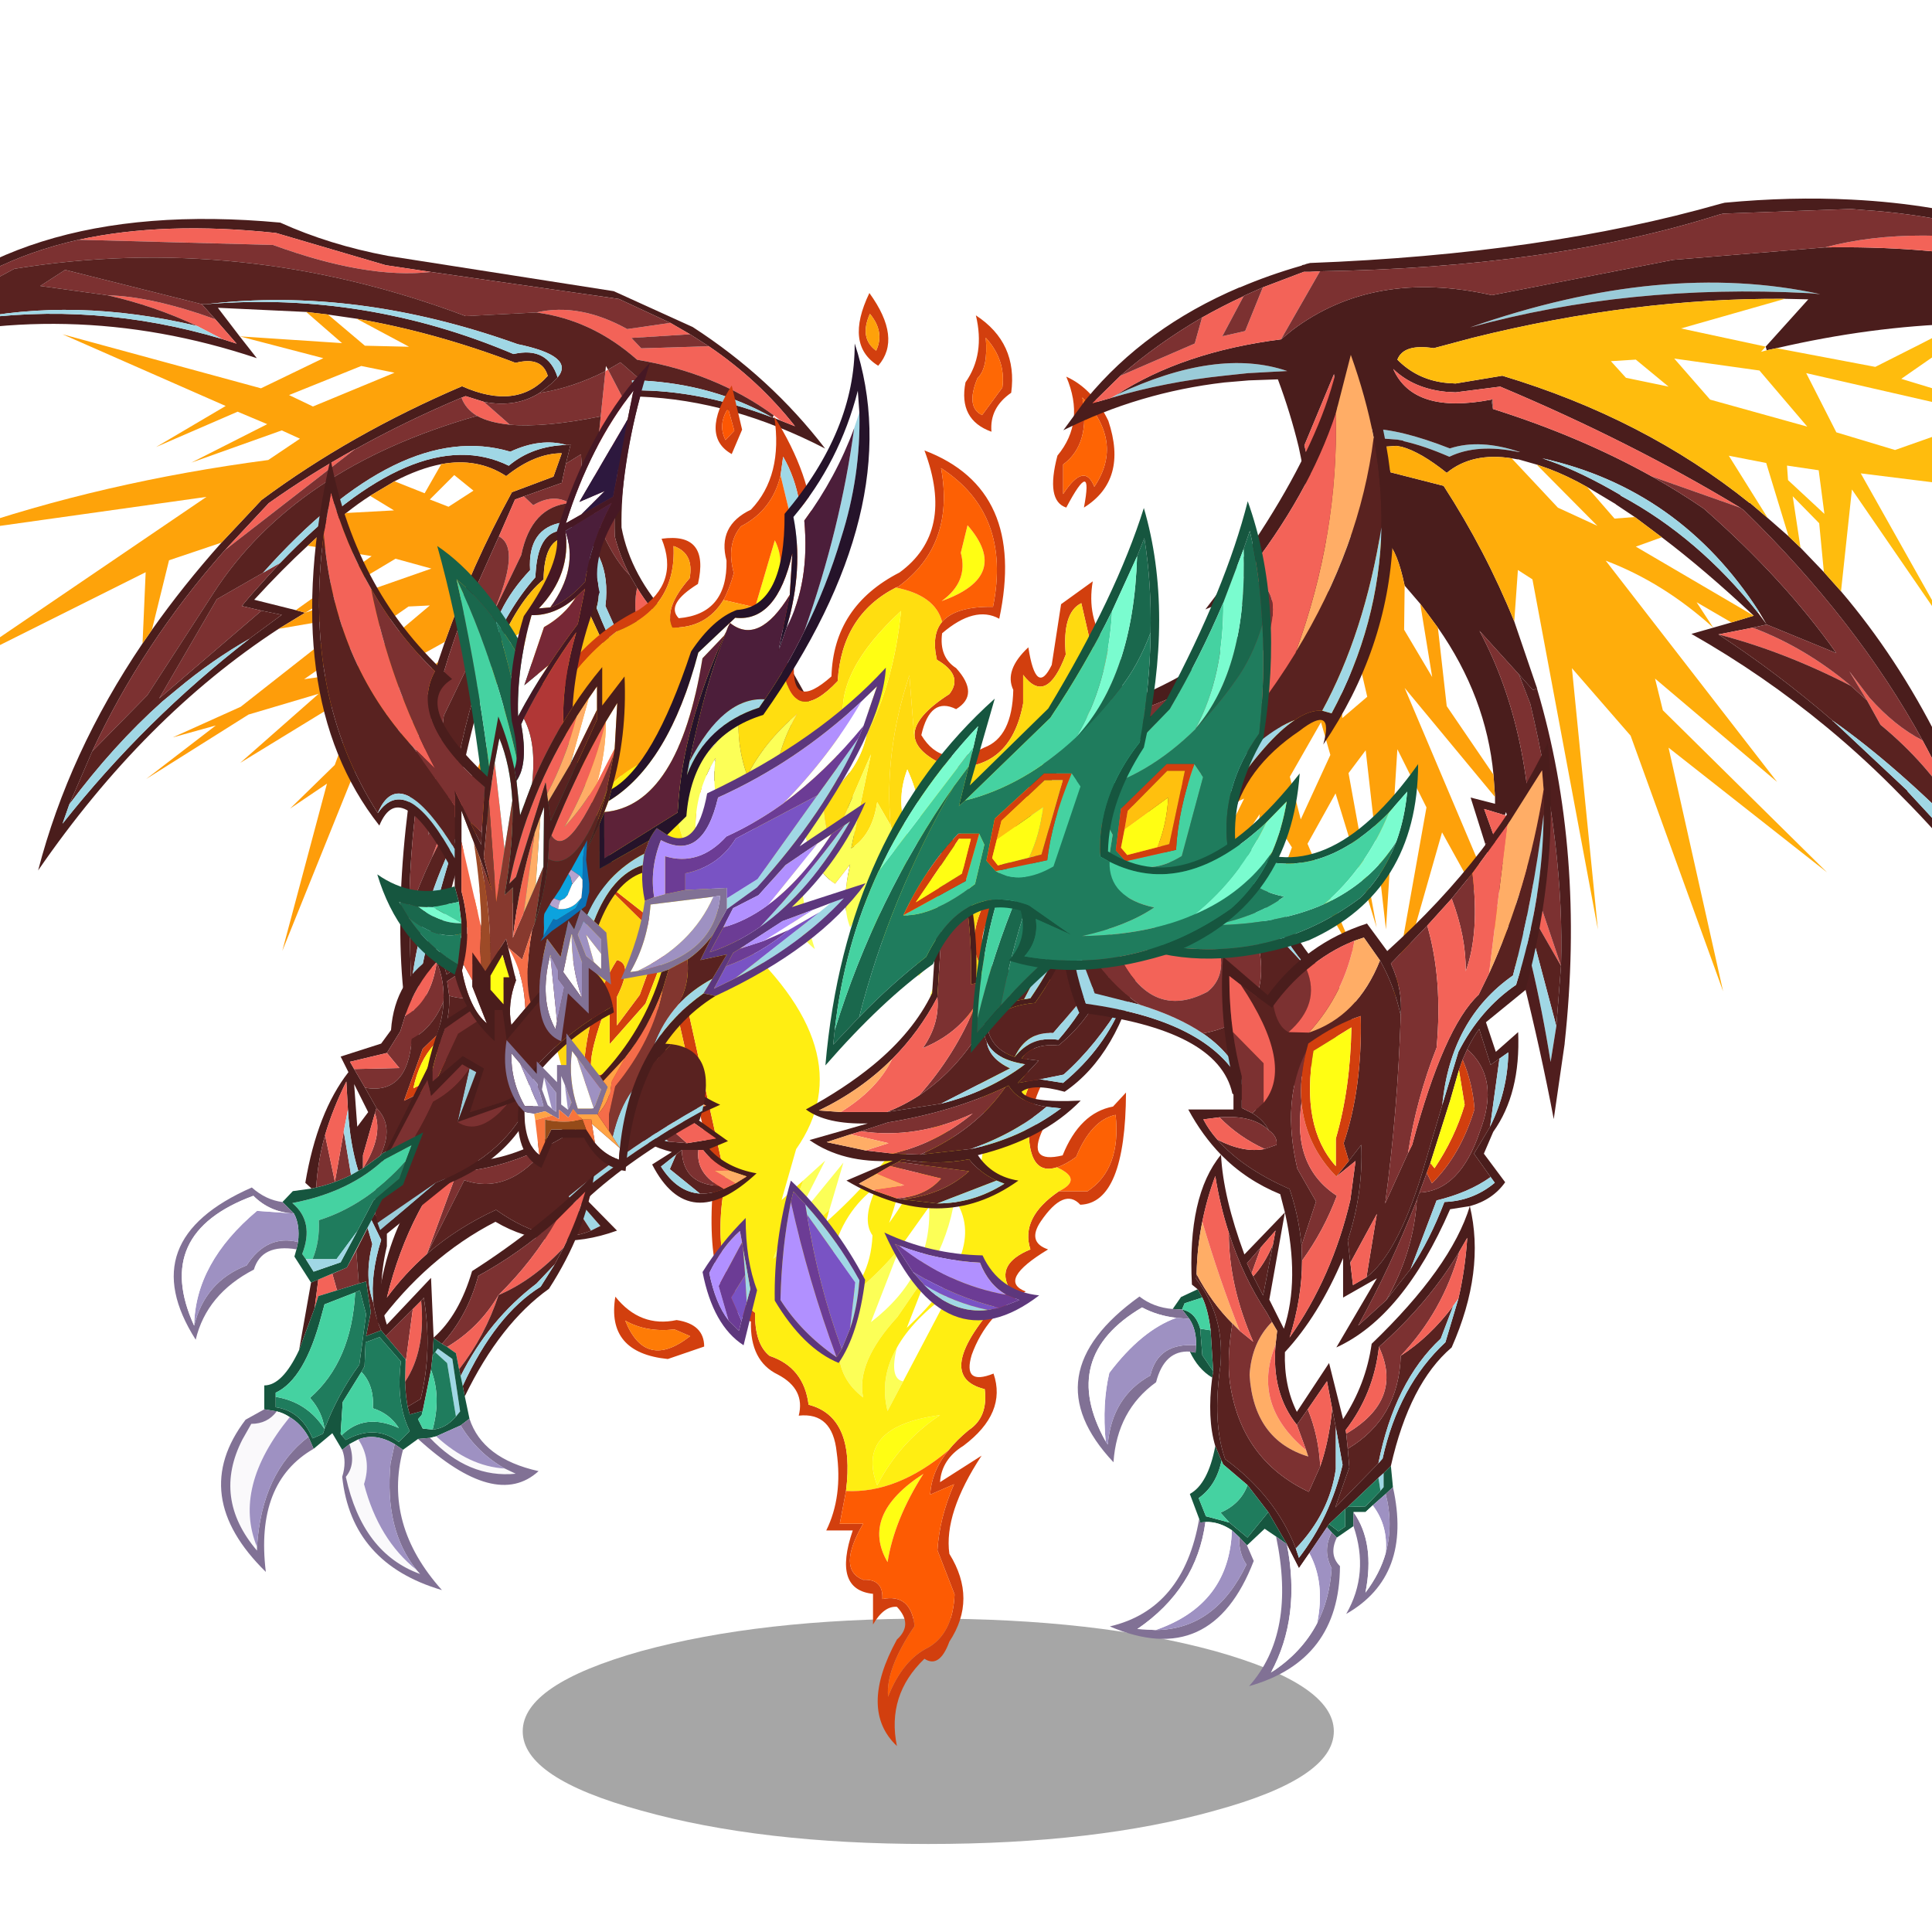 <svg xmlns:ffdec="https://www.free-decompiler.com/flash" xmlns:xlink="http://www.w3.org/1999/xlink" ffdec:objectType="frame" height="90" width="90" xmlns="http://www.w3.org/2000/svg"><use ffdec:characterId="33" height="82.65" transform="matrix(1 0 0 1 -5.95 3.25)" width="111.05" xlink:href="#a"/><defs><g id="a" transform="translate(5.95 -3.25)"><use ffdec:characterId="2" height="25" transform="matrix(.33 0 0 .42 24.35 75.4)" width="114.5" xlink:href="#b"/><use ffdec:characterId="4" height="80.9" transform="matrix(.484 0 0 .484 -5.75 10.2)" width="94.1" xlink:href="#c"/><filter id="d"><feColorMatrix in="SourceGraphic" result="filterResult0" values="0 0 0 0 1.0,0 0 0 0 0.0,0 0 0 0 0.0,0 0 0 1 0"/><feConvolveMatrix divisor="25" in="filterResult0" kernelMatrix="1 1 1 1 1 1 1 1 1 1 1 1 1 1 1 1 1 1 1 1 1 1 1 1 1" order="5 5" result="filterResult1"/><feComposite in="SourceGraphic" in2="filterResult1" result="filterResult2"/></filter><use ffdec:characterId="6" filter="url(#d)" height="139.85" transform="matrix(.484 0 0 .484 24.164 13.65)" width="58.45" xlink:href="#e"/><use ffdec:characterId="8" height="88.6" transform="matrix(.484 0 0 .484 47.55 9.25)" width="116.55" xlink:href="#f"/><use ffdec:characterId="10" height="52.15" transform="matrix(.484 0 0 .484 28.25 38.25)" width="51.25" xlink:href="#g"/><use ffdec:characterId="12" height="77.7" transform="matrix(.484 0 0 .484 49.35 14.45)" width="32.15" xlink:href="#h"/><use ffdec:characterId="14" height="90.8" transform="matrix(.484 0 0 .484 50.2 34.6)" width="45.55" xlink:href="#i"/><use ffdec:characterId="16" height="64.2" transform="matrix(.484 0 0 .484 8.1 43)" width="51.2" xlink:href="#j"/><use ffdec:characterId="17" height="53.35" transform="translate(20.368 25.435) scale(.34)" width="24" xlink:href="#k"/><use ffdec:characterId="24" height="79.65" transform="matrix(.484 0 0 .484 14.55 16)" width="55.2" xlink:href="#l"/><use ffdec:characterId="26" height="54.3" transform="matrix(.484 0 0 .484 38.45 23.35)" width="57.05" xlink:href="#m"/></g><g id="q" fill-rule="evenodd"><path d="m80.1 12.25-1.8-1.15-1.9-1.1-4.95-2.3-18.1-2.6L49 4.45l-10.55-3.1Q27.7.2 19.45 2 10.3 4.05 4.15 9.7l-1.2 1.2L8.5 9.75h.1Q21 7.9 33.25 11.55l1.4.45-2.05-2.35-1.3-1.45h.45Q47.05 6.95 61.3 13q3.3-.75 4.25 2.25l-.5.5-.1.1-1.15.9q-2.3 1.45-5.35.85l-1.75-.55-.4.15q-5.35 2.25-10.2 4.95h-.05q-4.35 2.4-8.3 5.2l-4.2 4.5-.05.05q-7.95 9-12.75 19.35l-2.2 5.1-.65 1.85q7.95-10.05 18-17.8l.05-.05L39 38.1l-1.95-.4-1.9-.45.8-.95 1.7-1.9 1.2-1.3q13.15-13.7 22-9.35 2.25-1.9 5.55-2l.4-.05-.45 1.85-.4 1.85-3.65 1.3-.85.3-1.55 3.55-3.7 8.25q-4.8 12.95-4.95 28.05l.2 6.9.2 3q1.45-9.05 4.25-17.5l1.3-3.85.45-1.15-1.75.55-.4.1.05-.3.1-.65Q56.8 47.05 58.9 42q1.85-4.5 4.5-7.5l.05-.65q.3-4.05 2.9-3.85 4 3.8 2.95 7.45 1.9 4.95 5.05 9.15l2 2.45q2.1 2.35 4.7 4.4 7.3 2.75 9.8 9.8L91.6 66l.4 2.85q.95-2.1 1.35-4.75l.2-1.8q.3-3.7-.4-8.3l-5.45-9.35-.25 2.2-.3-.05q-6.6-3.25-10.6-7.15-2.05-2-3.35-4.15l-.7-1.2q-.95-1.8-1.45-3.75-.1-3.1.25-6.1.3-3.1 1.1-6.1l.45-1.5.1-.35q6.25-.05 13.25 2.6h.05l.75.3 1.4.55q-3.5-4.45-8.3-7.7m-46.9 18.9 3.85-4.1q8.55-6.35 19.3-10.95 5.3 2.35 8.25-1-.55-1.9-3.1-1.25-7.75-2.95-15.3-4.25l-2.75-.4-2.1-.25-8.5-.4 2.1 2.75 1.65 2.1Q18.2 7.25 0 12.55 12.4-2.1 38.85.35 43.6 2.5 49.2 3.55l21.75 3.4 7.6 3.45q7.5 4.85 12.75 11.7-9-4.65-17.8-5-1.9 7-1.8 12.6Q73.45 39 86.95 46l-.3-5.1 7.1 12.6q.55 4.95.25 8.85l-.2 1.8v.05q-.45 2.75-1.3 4.85l-.05.05-1.5 2.65q1.1-13.05-9.95-17.4-2.9-2.05-5.35-4.95l-.95-1.1v-.05q-2.6-3.25-4.8-7.5l-1.6-3.45q1.75-2.1-2.15-6.6-1.9.3-1.95 4-2.5 2.05-4.55 7.05l-.15.4-1.15 3.3q-1.15 3.75-2.15 8.6l1.4-.6 1.4-.6q-1.5 4.2-2.75 8.35-2.95 9.95-4.45 19.7-3-12.3.45-31.3l.7-3.6 1.1-3.4.65-1.9q2.6-7.35 6.45-14.4l4-1.5.8-2.25q-2.6 0-5.35 2.2-2.75-1.8-6.25-1.15-2.1.4-4.5 1.65l-2.35 1.4q-1.1.7-2.3 1.65-1.8 1.35-3.7 3.15-2.45 2.25-5.15 5.2l4 1 .9.25-2.55 1.55Q25.75 47.9 15.55 62.7 18.5 51.35 25.6 40.85l.9-1.3q3-4.25 6.7-8.4" fill="#4a1d1c"/><path d="M80.1 12.25q4.8 3.25 8.3 7.7L87 19.4l-.65-.5q-5.6-4.1-13.15-5.35Q68.85 9.7 63.5 9q4.15-.95 8.75 1.6l4.15-.6 1.9 1.1-5.65.35.95 1 6.5-.2m-7.7 6.1q-.8 3-1.1 6.1l-.9-3.9-1.5 6.2.8-7.75.45-4.35.25-.15 2 3.85m.8 17.15q1.3 2.15 3.35 4.15l4.7 10.55-.3.15q-9.1-8.7-7.75-14.85m14.25 11.35.25-2.2L93.15 54q.7 4.6.4 8.3l-.2 1.8q-.4 2.65-1.35 4.75L91.6 66q.55-5.4-.6-8.95v-2.9l-3.75-7.1.2-.1v-.1M55.9 54.8l1.75-.55-.45 1.15q-2.1 2.65-3.75 6.05l2.45-6.65m4-24.25L61.45 27l.85-.3.9.85q1.95-1.15 3.5-.2-3.7.35-4.65 5l-2.8 5.8q2.85-6.45.65-7.6m-26.35 1.3 4.2-4.5q3.95-2.8 8.3-5.2l-12.5 9.7M56.3 17.2l.4-.15 1.75.55 2.5 2.2q-2-.2-3.15-.85-1.1-.65-1.5-1.75M32.6 9.65 34.65 12l-1.4-.45-2.4-1.25q-4.15-1.95-8.6-2.95 4.25.1 10.35 2.3M19.45 2q8.25-1.8 19-.65L49 4.45l4.35.65q-6.15.7-15.2-2.6L19.45 2" fill="#f36358"/><path d="m78.3 11.1 1.8 1.15-6.5.2-.95-1 5.65-.35m-5.45 5.75-.45 1.5-2-3.85 1.2-.7 2 1.75h-.9l.1.95.05.35m-1.55 7.6q-.35 3-.25 6.1.5 1.95 1.45 3.75-2.1-2.1-3.7-6.85l.1-.7 1.5-6.2.9 3.9m5.25 15.2q4 3.9 10.6 7.15l.1.25 3.75 7.1v2.9q-2.1-6.4-9.7-6.7l-.05-.15-4.7-10.55M55.5 54.9l.4-.1-2.45 6.65q-1.2 2.5-2.2 5.4.15-15.1 4.95-28.05l3.7-8.25q2.2 1.15-.65 7.6L54.6 47.8l-1.5 11.5 2.35-4.45.05.05m6.8-28.2 3.65-1.3.4-1.85 1.45-.9.3 4.7h-1.4q-1.55-.95-3.5.2l-.9-.85m-23.45 6.4-1.2 1.3-1.7 1.9-.8.95 1.9.45-9.85 8.45 5.55-9.55 4.45-2.55 1.65-.95m-18.1 18.15Q25.55 40.9 33.5 31.9l.05-.05 12.5-9.7h.05q4.85-2.7 10.2-4.95.4 1.1 1.5 1.75-17.6 5-25.4 17.1l-6.35 9.8-5.3 5.4m37.7-33.65q3.05.6 5.35-.85 3.2-.5 6.35-2.1L69.7 19q-5.5 1.1-8.75.8l-2.5-2.2M31.3 8.2l1.3 1.45q-6.1-2.2-10.35-2.3l-6.5-.9 2.4-1.55L31.3 8.2M4.15 9.7Q10.3 4.05 19.45 2l18.7.5q9.05 3.3 15.2 2.6l18.1 2.6L76.4 10l-4.15.6Q67.65 8.05 63.5 9l-6.8.35Q35.15 1.25 13.25 4.8l-9.1 4.9" fill="#7c3131"/><path d="M86.25 19.1h-.05q-5.65-3.2-12.6-3.55l-2-1.75-1.2.7-.2-.35-.05.5q-3.15 1.6-6.35 2.1l1.15-.9.1-.1.5-.5q1.7-2.05-3.85-3.2Q46.2 6.5 31.75 8.2h-.45L18.15 4.9l-2.4 1.55 6.5.9q4.45 1 8.6 2.95-11.8-2.8-22.25-.55h-.1L2.95 10.9l1.2-1.2 9.1-4.9q21.9-3.55 43.45 4.55L63.5 9q5.35.7 9.7 4.55 7.55 1.25 13.15 5.35l-.1.2M72.5 34.3l.7 1.2q-1.35 6.15 7.75 14.85h.35q7.6.3 9.7 6.7 1.15 3.55.6 8.95l-.75-2.75q-.85-7.5-9.7-10.7l-4.8-3.5-2-2.45-4.2-9.35q.65-5.35-3.5-7.75l-.6-.3q-3.4.55-3.15 4.6-3.6 3.8-4 8.2-2.1 5.05-3.25 11.95l-.1.65-.1.25-2.35 4.45 1.5-11.5 4.65-9.65 2.8-5.8q.95-4.65 4.65-5h1.4l-.3-4.7-1.45.9.45-1.85-.4.05q-2.5-.7-5.4.65-10.6-3.15-23.8 11.65l-4.45 2.55-5.55 9.55 9.85-8.45 1.95.4-3.05 2.25-.05.05q-3.6 2.05-6.95 4.85l-1.45 1.2q-4.75 4.25-8.95 9.9l2.2-5.1 5.3-5.4 6.35-9.8q7.8-12.1 25.4-17.1 1.15.65 3.15.85 3.25.3 8.75-.8l-.8 7.75-.1.7q1.6 4.75 3.7 6.85M57.2 55.4l-1.3 3.85q-3.4 6.45-4.45 14.5l-.2-6.9q1-2.9 2.2-5.4 1.65-3.4 3.75-6.05" fill="#592220"/><path d="M86.2 19.1q-7-2.65-13.25-2.6h-.15l-.1-.95h.9q6.95.35 12.6 3.55m4.65 44.15q-2.5-7.05-9.8-9.8-2.6-2.05-4.7-4.4l4.8 3.5q8.85 3.2 9.7 10.7M74.35 46.6q-3.15-4.2-5.05-9.15 1.05-3.65-2.95-7.45-2.6-.2-2.9 3.85l-.05.65q-2.65 3-4.5 7.5.4-4.4 4-8.2-.25-4.05 3.15-4.6l.6.3q4.15 2.4 3.5 7.75l4.2 9.35M55.9 59.25q-2.8 8.45-4.25 17.5l-.2-3q1.05-8.05 4.45-14.5m10.5-37.5q-3.3.1-5.55 2-8.85-4.35-22 9.35l-1.65.95Q50.4 19.25 61 22.4q2.9-1.35 5.4-.65M35.9 40.4q-10.05 7.75-18 17.8l.65-1.85q4.2-5.65 8.95-9.9l1.45-1.2q3.35-2.8 6.95-4.85m29.65-25.15q-.95-3-4.25-2.25-14.25-6.05-29.55-4.8Q46.2 6.5 61.7 12.05q5.55 1.15 3.85 3.2m-32.3-3.7Q21 7.9 8.6 9.75q10.45-2.25 22.25.55l2.4 1.25" fill="#a0d7e5"/><path d="M46.2 9.6q7.55 1.3 15.3 4.25 2.55-.65 3.1 1.25-2.95 3.35-8.25 1-10.75 4.6-19.3 10.95l-3.85 4.1-5.05 1.7-1.65 6.7-.9 1.3.3-6.85-18.2 9.1 24.05-16.35L7.9 30.1q13.85-4.8 29.8-6.9l3.05-2.05-1.75-.8-8.7 3.1 7.3-3.7-2.85-1.2-7.85 3.4L33.6 18l-15.7-6.9L37 16.3l6-2.9-8.05-2.1 9.85.65-3.45-3 2.1.25 3.55 3 4.25.1-5.05-2.7m-6.5 7.35 2.3 1.1 7.85-3.25-3.2-.65-6.95 2.8" fill="#fea30a"/><path d="M54.35 23.6q3.5-.65 6.25 1.15 2.75-2.2 5.35-2.2l-.8 2.25-4 1.5q-3.85 7.05-6.45 14.4l-3.25 1.8-2.5 5.4 5.1-5.3-1.1 3.4-.7 3.6-5.8 4.15L51.9 48l-5.25 3.6-7.6 18.85 4.3-16.1-3.55 2.4 4.3-4.2 2.75-7.45L35 52.35l7.55-6.65-6.75 2-9.85 6.2 6.7-5.15-4.15 1.15 6.55-2.95 11.2-8.8-7.55 1.3 2.55-1.55-.9-.25 7.3-5.2-6.15-1q1.9-1.8 3.7-3.15l4.6-.25-2.3-1.4 2.35-1.4 2.9 1.15 1.6-2.8m3.1 2.55-1.85-1.5L53.25 27l1.8.7 2.4-1.55M41.25 37.9l12.15-4.25-3.45-.95-8.7 5.2m4.35 5.75 7.65-6.45-2.05.1-10.05 7 4.45-.65" fill="#fe9d0a"/><path d="M56.25 61.2q1.25-4.15 2.75-8.35l-1.4.6 4.15-9.8-3.4 1.8 1.15-3.3 2.45 1.1q5.8 2.05 7.95-2.5 2.2 4.25 4.8 7.5v.05l.95 1.1 6.55 9.3-9.6-11.45 1.3 4.85 8.8 8.95-7.75-5.65 5.4 15.9q-6.6-11.05-11.55-25.5l-1.65 7.7L75 67l-8.75-10.85L62 71.4l1.25-11.45-2.7 3.25-.75 10.5-.5-8.75-4.8 6.3 4.75-8.95-.25-5-2.75 3.9m8.8-13.4-2.4 3.3-1.35 7.65 2.35-2.8 1.4-8.15" fill="#fe8807"/><path d="m59.5 42.15.15-.4q2.05-5 4.55-7.05.05-3.7 1.95-4 3.9 4.5 2.15 6.6l1.6 3.45q-2.15 4.55-7.95 2.5l-2.45-1.1m.15-.4 4.65-2.7-1.25-.2-3.4 2.9" fill="#ffbf0d"/></g><g id="r" fill-rule="evenodd"><path d="M63.7 12.3q1.9 5.7-2.35 8.35.95-5-1.7 0-2-.65-.85-5 2.7-3.25.85-7.6Q62.2 9.2 63.7 12.3m-2.5-2.25q.8 4.5-1.85 6.45v2.85q2.05-3.15 3-.7 2.9-4.3-1.15-8.6m-7.7-.95q.35-2.65-1.6-4.8.25 2.9-.8 3.9-1.15 2.8.45 3.55L53.5 9.1m-2.55-6.95Q55 4.8 54.35 9.6q-2.1 1.45-1.9 3.75-3.2-1.15-2.5-4.75 1.9-2.7 1-6.45M40.75 2q-1.05 2.35.6 3.55.85-1.8-.6-3.55m-.05-2q3.15 4.35.85 7-3.25-2-.85-7M7.95 49.8l-1-.95Q8.5 35.45 18.5 30.5q3.95-2.6 2.2-6.85Q25.35 23 24.2 28q-3.15 1.95-1.85 3.3 4.7-.4 4.6-5.55-.9-3.35 2.35-4.9 3.1-3.25 2.25-8.95 7.1 11.3.85 20.35-1.55 3.55 1.05 3.4-.3 4.7 3.6 1.25.2-6.75 6.55-10Q48.95 23 46 15.15q9.85 3.75 7.2 16.2-2.35-1.3-5.5 1.4-.3 2.3 1.35 3.35 2.3 2.55 0 3.95-2.5-1.25-3.35 2.5 2 3.35 6.05 1.2 2.7-1 2.8-5.55-.9-1.9 1.45-4.1.75 4.8 2.25 1.7l.9-5.85 3.05-2.2q-.6 3.45 1.3 6.1 4.05 11.25-2.85 16.35-2.95-1.25-5.4 1.7 1.5 4.05-1.7 5.95-4 5.55 0 7.65 4.85-.05 7.95-6.25 3.1 7.15-3.05 11.6-4.8 3.9-1.05 5.1-1.9 3.7 0 4.55-1.6 3.35 1.9 2.5 1.65-4.1 4.85-4.7l1.25-1.35q-.05 10.65-4.4 10.8-1.55-1.7-3.8 1.6-1.35 2 .7 2.7-4.95 3-2.15 4.05-3.8 2.2-5.2 6.1-.9 3 2.1 1.8 1.3 3.8-2.9 6.95-2.1 1.3-2.25 3.5l4-2.55q-3.65 5.55-3.1 9.45 2.7 4.35 0 8.45-.95 2.6-2.4 1.65-3.65 3.5-2.65 8.4-3.7-3.5 0-10.25 1.6-1.45 0-3.15-1.25-.1-2.3 1.7v-2.95q-3.9-.4-1.95-6.1h-2.55q1.6-3.25 1-7.55-.4-3.85-3.65-3.5.65-2.55-2-3.95-2.7-1.3-2.6-5.1-4.75-2.3-3.55-14.1l-1.7-7.4-1.9-8.35q-9.6 12.1-8.9 4.9.5-5.6 3.15-9.85 1.6.35 0 3.55v2.75l2.2-2.95 1.95-5.4L14.3 56l7.4 5.8-2.55 6.6-3.45 3.9v-4.55q-4.3 11.3 1.7 5.65l5.5-5.95 3.95 17.85q-1.75 9.45 2.85 12.85-.05 3 1.4 4.15 3.3 1.1 3.75 4.7 4.5 1.15 3.6 8.3l-.6 3.15h2.25q-2.55 4.4 0 5.4 1.95-.1 1.85 1.85 2.75-.55 3.1 2.6-2.8 4.15-2.55 6.8 1.4-3.55 3.9-4.75 2.35-1.4 2.5-5.1L47.25 121q.2-3.15 1.6-6.35l-2.3 1q.15-2.3 1.75-4.25.8-1 1.95-1.95 1.9-1.25 1.55-3.95-5.5-1.35 2.4-9.65-1.4-2.4 2-3.8-1-3.05 2.75-5.6h2.75q3.25-2.15 2.7-7.35-2.35.5-3.8 4.05-1.05.75-1.85 1-2.5.8-2.7-3-1.3-1.85 0-4.75-1.45-2.45.6-4.95l1.3-1.3q5.2-2.95 3.35-8.75-2.05 3.2-4.25 4.45-2 1.1-4.1.65-4.3-3.35 0-9.85 2.4-1 1.4-4.7 2.5-4.4 6.45-2.8 5.6-7.8 1.15-15.6l-.85-3.7q-1.85.9-1.5 4.95-1.85 4.95-4.1 1.95v2.75q-1.2 6.45-7.1 6.15-3.35-1.4-3.35-3.15t3.35-3.9q1.4-1.8-1.2-3.3-.55-2.4.5-3.65 1.3-1.5 4.9-1.45 1.8-8.95-5-13.35 1.35 7.4-4.1 11.4l-.25.1q-5.2 2.65-5.6 9-4.1 4.35-5.2-.85Q31 36.35 31 34.9q-.05-1.3 1-3.65.6-1.3 1.55-2.85l.5-3q.65-5.65-1.65-9.65l-.25 1.8q-.8 3.35-3.8 4.9-1.45 1.7-.7 4.5-.4 1.5-1 2.6-1.65 2.7-4.9 2.65-.9-1.85 1.65-4.75.45-2.4-1.55-3.1.3 5.95-5.45 8.2-8.35 6.4-8.45 17.25m18.9-35.65.85-.9-.6-2.15q-1 1.55-.25 3.05m1.6-1-1 2.35q-3.1-1.75 0-6.6l1 4.25M21.3 102.6q-5.95-.6-5.05-6 2.4 3 5.9 2.25 2.65.4 2.65 2.55l-3.5 1.2m2.15-2.2-1.5-.65q-2.75.3-4.75-.85 1.95 4.85 6.25 1.5" fill="#d23f0e" transform="translate(-6.95)"/><path d="M61.2 10.05q4.05 4.3 1.15 8.6-.95-2.45-3 .7V16.5q2.65-1.95 1.85-6.45" fill="#fe6404" transform="translate(-6.95)"/><path d="m53.5 9.1-1.95 2.65q-1.6-.75-.45-3.55 1.05-1 .8-3.9 1.95 2.15 1.6 4.8" fill="#fe6805" transform="translate(-6.95)"/><path d="M40.75 2q1.45 1.75.6 3.55-1.65-1.2-.6-3.55" fill="#fea10a" transform="translate(-6.95)"/><path d="M31 34.9q0 1.45 1.45 1.6 1.1 5.2 5.2.85.4-6.35 5.6-9 3.8.75 4.45 3.3-1.05 1.25-.5 3.65 2.6 1.5 1.2 3.3-3.35 2.15-3.35 3.9H45l-.45-5.7q-2.45 7.35-1.8 14.45L41.45 49q-.45 3.15-2.5 4.45l1.9-9.05-3.8 8.8q-1.15-3.25-.55-7.2l-4.8 4.25q-.7-5 2.05-9.75-3.2 2.75-4.8 5.95-1.7-4.65 0-10.1-3.95 3.55-6.2 8.4l-.6-1.8 1.75-4.3.55.65q1.85-.85 1.4-2.85L31 34.9m7.25 6.5q-1.05 2.55-.4 5.85 2.05-2.1 2.6-4.8 2.6-4.95 3.3-11.85-6.4 5.9-5.5 10.8" fill="#ffde10" transform="translate(-6.95)"/><path d="M47.65 29.65q2.6-1.85 1.85-4.65l.65-2.65q4.25 4.9-2.5 7.3m9.9 12.75 1.8-4.25q4.7 6.1-3.55 8.4 1.95-1.65 1.75-4.15M29.7 30.25l1.9-6.45q1.5 2.95-1.25 6.4l-.95 1.1.3-1.05m8.55 11.15q-.9-4.9 5.5-10.8-.7 6.9-3.3 11.85.35-1.85-.05-4.05-1.45 1.35-2.15 3m7.65 72.25q-2.8 4.4-3.45 8.5-2.65-4.55 3.45-8.5m1.6-5.65q-3.85 2.55-6.05 6.75-2.15-5.65 6.05-6.75" fill="#fffe13" transform="translate(-6.95)"/><path d="m43.25 28.35.25-.1q5.45-4 4.1-11.4 6.8 4.4 5 13.35-3.6-.05-4.9 1.45-.65-2.55-4.45-3.3m4.4 1.3q6.75-2.4 2.5-7.3L49.5 25q.75 2.8-1.85 4.65" fill="#fd6004" transform="translate(-6.95)"/><path d="M45.05 42.5q0 1.75 3.35 3.15 5.9.3 7.1-6.15v-2.75q2.25 3 4.1-1.95-.35-4.05 1.5-4.95l.85 3.7q4.45 7.8-1.15 15.6-3.95-1.6-6.45 2.8 1 3.7-1.4 4.7-4.3 6.5 0 9.85-2.05 1.55-4.15 1.55l1.95-12.9-5.6 9-.7-4.1q.45-3-1.05-6-.15-1.5-.65-2.8-.65-7.1 1.8-14.45l.45 5.7h.05m-.7 3.35q-1.15 3.05 0 6.05v2.9q1.65-2.25 1.1-5.45-.25-1.65-1.1-3.5m13.2-3.45q.2 2.5-1.75 4.15 8.25-2.3 3.55-8.4l-1.8 4.25m-11.1 10.1q-1.2 1.75.55 4.4l.85.8 5.05-9.65q-5.5 1.1-6.45 4.45" fill="#ffda10" transform="translate(-6.95)"/><path d="m44.45 60.05.7 4.1.3 1.6 3.5-4.3-2.4 6.15 2.25.45q2.1 0 4.15-1.55l-3.25 3.1q2.95 2.05 6.2-1-1.2 4.7-4.75 7 1.25 4.65 0 9.45-1.45-3.45-4.25-5.75-.8 5.45-4.3 10.2 1.65-4.7 1.9-9.15-3.4 5.05-8 9.1l.35-1.2 1.35-4.55-4.9 6 3.15-6.2-2.1 1.9-2.1 1.9 1.4-4.9q6.65-9.5-6.15-20.75-1.15-1.75-1.95-3.5-3.35-7.35.35-13.4-.6 4.9 1.7 6.15l1.25-3.45q1.8 11.7 6.6 15.7-1.9-6.05-1.4-13.45.75 5.55 3.35 7.15L38.85 55q-.9 3.8 0 6.05l2.05-3.2v6.2l1.5-2.45.7 2.1 1.25-4.15.1.5m-.1-14.2q.85 1.85 1.1 3.5.55 3.2-1.1 5.45v-2.9q-1.15-3 0-6.05M26.85 40q0 3.25-2.25 4.45-.05-2.35 2.25-4.45m13.6 2.45q-.55 2.7-2.6 4.8-.65-3.3.4-5.85.7-1.65 2.15-3 .4 2.2.05 4.05M37.3 97.6q.9-3.05-.2-4.85 1-4.35 4.35-6.8-1.55 3.2-.45 4.75-.2 4.65-3.7 6.9m9.15-45.1q.85-1.15 3-1.95.6 3.95-2.45 6.35-1.75-2.65-.55-4.4m-3.85.1.85 1.9q1.1 3.4-1.65 5.3-.65-.7 0-2.8l.8-4.4m3.85 41.5q1.95-3.5 2.45-6.9 3.4 4.95-4.6 12.4l2.15-5.5m0-6.15q.3 6.55-5.6 11.1l2.75-7.1 2.85-4m-2.5 16.8q-1.35-.25-.6-3.25 1.5-2.7 5.1-5.3l-4.5 8.55" fill="#fff" transform="translate(-6.95)"/><path d="M26.85 14.15q-.75-1.5.25-3.05l.6 2.15-.85.9" fill="#fd5703" transform="translate(-6.95)"/><path d="m32.15 17.55.25-1.8q2.3 4 1.65 9.65l-1.9-7.85" fill="#a0d7e5" transform="translate(-6.95)"/><path d="M26.65 29.55q.6-1.1 1-2.6-.75-2.8.7-4.5 3-1.55 3.8-4.9l1.9 7.85-.5 3q-.95 1.55-1.55 2.85l-1.65-1.05q2.75-3.45 1.25-6.4l-1.9 6.45-3.05-.7" fill="#fd5e03" transform="translate(-6.95)"/><path d="m12.55 54.3-4.6-4.5q.1-10.85 8.45-17.25 5.75-2.25 5.45-8.2 2 .7 1.55 3.1-2.55 2.9-1.65 4.75 3.25.05 4.9-2.65l3.05.7-.3 1.05.95-1.1L32 31.25q-1.05 2.35-1 3.65l-5.15 1.55q-.05-2.8 1.85-5.85-6 4.9-3.8 8.05l-1.75 4.3-.65-1.8q-.1 1.6-.05 3.1-7.35 1.8-8.9 10.05" fill="#fea60b" transform="translate(-6.95)"/><path d="M42.75 51.25q.5 1.3.65 2.8 1.5 3 1.05 6l-.1-.5-1.25 4.15-.7-2.1-1.5 2.45v-6.2l-2.05 3.2q-.9-2.25 0-6.05l-1.45 1.85q-2.6-1.6-3.35-7.15-.5 7.4 1.4 13.45-4.8-4-6.6-15.7L27.6 50.9q-2.3-1.25-1.7-6.15-3.7 6.05-.35 13.4-4-5.75-4.1-13.9-.05-1.5.05-3.1l.65 1.8.6 1.8q2.25-4.85 6.2-8.4-1.7 5.45 0 10.1 1.6-3.2 4.8-5.95-2.75 4.75-2.05 9.75L36.5 46q-.6 3.95.55 7.2l3.8-8.8-1.9 9.05q2.05-1.3 2.5-4.45l1.3 2.25m2.4 12.9 5.6-9-1.95 12.9-2.25-.45 2.4-6.15-3.5 4.3-.3-1.6m-8.3 24.1-5.4 4.7 2.9-7.55 2.1-1.9-3.15 6.2 4.9-6-1.35 4.55M23.9 38.65q-2.2-3.15 3.8-8.05-1.9 3.05-1.85 5.85.45 2-1.4 2.85l-.55-.65M26.85 40q-2.3 2.1-2.25 4.45 2.25-1.2 2.25-4.45M47 56.9q3.05-2.4 2.45-6.35-2.15.8-3 1.95.95-3.35 6.45-4.45l-5.05 9.65-.85-.8m-4.4-4.3-.8 4.4q-.65 2.1 0 2.8 2.75-1.9 1.65-5.3l-.85-1.9m3.85 41.5-3.05 4.45q-4 4.35-3.3 7.75-4.5-3.45-.35-10.45 2.15-1.85 3.85-3.9l-2.75 7.1q5.9-4.55 5.6-11.1 1.45-2.45 2.5-5.15.25 2.2-.05 4.4-.5 3.4-2.45 6.9m-2.5 10.65-1.5 2.85q-.8-3.15.9-6.1-.75 3 .6 3.25" fill="#fcff57" transform="translate(-6.95)"/><path d="m13.05 54.75-.5-.45q1.55-8.25 8.9-10.05.1 8.15 4.1 13.9.8 1.75 1.95 3.5Q40.3 72.9 33.65 82.4l-1.4 4.9 2.1-1.9-2.9 7.55 5.4-4.7-.35 1.2q4.6-4.05 8-9.1-.25 4.45-1.9 9.15 3.5-4.75 4.3-10.2 2.8 2.3 4.25 5.75 1.25-4.8 0-9.45 3.55-2.3 4.75-7-3.25 3.05-6.2 1l3.25-3.1q2.1.45 4.1-.65 1.9 2.1-.4 5.6-2.05 2.5-.6 4.95-1.3 2.9 0 4.75.2 3.8 2.7 3 2.55 1.15.2 2.3-3.75 2.55-2.75 5.6-3.4 1.4-2 3.8-7.9 8.3-2.4 9.65.35 2.7-1.55 3.95-1.15.95-1.95 1.95-4.95 4.15-9.85 3.9.9-7.15-3.6-8.3-.45-3.6-3.75-4.7-1.45-1.15-1.4-4.15-4.6-3.4-2.85-12.85L22.9 67.45l-5.5 5.95q-6 5.65-1.7-5.65v4.55l3.45-3.9 2.55-6.6-7.4-5.8-1.25-1.25M37.3 97.6q3.5-2.25 3.7-6.9-1.1-1.55.45-4.75-3.35 2.45-4.35 6.8 1.1 1.8.2 4.85m6.3-5.65q-1.7 2.05-3.85 3.9-4.15 7 .35 10.45-.7-3.4 3.3-7.75l3.05-4.45-2.15 5.5q8-7.45 4.6-12.4.3-2.2.05-4.4-1.05 2.7-2.5 5.15l-2.85 4m-.25 9.55q-1.7 2.95-.9 6.1l1.5-2.85 4.5-8.55q-3.6 2.6-5.1 5.3m4.15 6.5q-8.2 1.1-6.05 6.75 2.2-4.2 6.05-6.75" fill="#ffee12" transform="translate(-6.95)"/><path d="M24.05 77.5 12.8 82.45l-1.45-6.95-2.2-8.25q-.4-1.05-1.3-2.15l5.2-10.35L14.3 56l6.25 6.15-1.95 5.4-2.2 2.95v-2.75q1.6-3.2 0-3.55-2.65 4.25-3.15 9.85-.7 7.2 8.9-4.9l1.9 8.35" fill="#ffd710" transform="translate(-6.95)"/><path d="M57.05 65.85q2.2-1.25 4.25-4.45 1.85 5.8-3.35 8.75l-1.3 1.3q2.3-3.5.4-5.6" fill="#fe7806" transform="translate(-6.95)"/><path d="M58.75 84.15q.8-.25 1.85-1 1.45-3.55 3.8-4.05.55 5.2-2.7 7.35h-2.75q2.35-1.15-.2-2.3" fill="#fd6104" transform="translate(-6.95)"/><path d="M48.3 111.4q-1.6 1.95-1.75 4.25l2.3-1q-1.4 3.2-1.6 6.35l1.65 4.25q-.15 3.7-2.5 5.1-2.5 1.2-3.9 4.75-.25-2.65 2.55-6.8-.35-3.15-3.1-2.6.1-1.95-1.85-1.85-2.55-1 0-5.4h-2.25l.6-3.15q4.9.25 9.85-3.9m-2.4 2.25q-6.1 3.95-3.45 8.5.65-4.1 3.45-8.5" fill="#fd5b03" transform="translate(-6.95)"/><path d="M23.45 100.4q-4.3 3.35-6.25-1.5 2 1.15 4.75.85l1.5.65" fill="#fe7b06" transform="translate(-6.95)"/></g><g id="s" fill-rule="evenodd"><path d="m113.15 13.7-2.2-.6q-9.4-2.3-18.8-2.2 9.1-.8 19.5 1.55l1.5 1.25M9.2 18.9q9.7-4.6 16.45-2.3l-.95.05h-.05l-2.7.15h-.05l-2.35.25q-5.7.6-10.9 2.15l.55-.3m66.65-9.8h-.05q-17.25-.9-32.55 3.3 18.6-6.5 33.7-3.2l-1.1-.1m-27.8 15.3h-.1q-4-.85-6.7.45-2.4-1.05-4.4-1.5l-.05-.05-.55-.1-2.65-.2-.1-.85q2.95 0 7.8 1.9 2.9-.95 6.75.35" fill="#9acbd8"/><path d="m113.15 13.7-1.5-1.25q-10.4-2.35-19.5-1.55 9.4-.1 18.8 2.2l2.2.6M14.2 59.35q-7.15 2.5-9.3 10.1l-.3 1q-.65 2.85-.65 6.3Q1.6 73.7.65 69.8v-.1q-.6-2.55-.65-5.45-.05-3.25.7-7l.15-.75 8.7-13.6.3 5.65q8-3.2 12.65-7.85l2.8-3.45q2.2-4.25 2.55-5.5-.2-3.75-1.1-7.85-.8-3.3-2-6.5l-2.8.1-2.35.2q-8.2.95-15.5 4.6l2.2-3 .05-.05Q12 12.4 21.05 8.55h.05q2.8-1.2 5.95-2.1l.05-.05.25-.05.1-.05.4-.1q22.5-.85 39.5-5.7l.4-.1q6.4-.6 12.2-.3Q96.3.9 108.2 8.75l1.3.9h.05l4.2 3.35 2.8 2.7q-2.9-.95-5.85-1.65-8.85-2.1-18.25-2.05l-2.05.05q-8.6.25-17.65 2.35l-.95.2-.1-.35 4.1-4.55-2.25-.05Q59 9.55 43.5 13.4l-3.75 1q-2.9-.45-3.5 1.1l.2.2q1.9 1.8 4.6 2.05l.8.05 4.5-.75Q60 21.15 70.15 29.3h.05l1.7 1.45 2 1.75 1.15 1.1 2.25 2.35 1.65 1.85q10.8 12.7 16 31.8l-3.5-4.6q-3.15-3.95-6.65-7.45-3.45-3.55-7.2-6.65-6.1-5.05-13.05-9l2.1-.6 1.75-.5 2.15-.65Q65.8 35.7 61.7 32.6l-2.6-1.95-1.8-1.2-.05-.05-2.75-1.65q-1.95-1.1-3.7-1.75l-.85-.3-.3-.1-1.75-.5h-.1l-.55-.1q-3.8-.6-6.25 1.4-2.5-2-4.3-2.5l-.55-.1-1.4.1.85 2.45 5.1 1.3q4.05 6.25 6.8 13.05l2.2 6.45-.4.15-1.35-1.5-3.8-4.2q5.3 9.9 5 23.8l-2.35-6.05-.1-.3-.1.3-2-.6 1.1 3.05.9 2.7-1.45-2.5-.45.1-1.4-4.45 2.35.6v-.65l-.15-2.15q-.7-7.5-5.35-14.15l-1.7-2.3-1.5-1.75q-1.4-6.65-3.95-3.5-1.75 2.1-1.8 3.85-.05 1 .5 1.9-4.25 11-14.4 18.75v.05l-.45.3-2.65.75M77.4 4.7q18.3-.3 31.5 5.75l-1.25-.85q-4.55-2.9-9.55-4.85-7.9-3.05-17-3.65L79.9 1l-12.3.45-.4.1Q51.1 6.65 28.8 7l-.95.05h-.6l-3.95 1.5-1.8.8-.05.05q-2.05.95-4 2.05-4.3 2.5-7.85 5.6L6.9 19.7l1.75-.5q5.2-1.55 10.9-2.15l2.35-.25h.05l2.7-.15h.05l.95-.05Q18.9 14.3 9.2 18.9q6.4-4.15 15.85-5.35l1.1-.9Q34 6.75 45.35 9.3L62.8 5.9l14.6-1.2M90.1 59q-1.45-3.45-3.3-6.85Q80.5 40.65 69.6 30l-.35-.25q-10.5-6.35-23.1-11.65l-4.3.55-.85-.05h-.05q-3.1-.3-5.05-2.15l-.05-.05q1.95 4.4 9.45 2.95l.15.9q8.4 2.65 15.3 6.5 2.6 1.45 5 3.1 7.75 6.8 12.75 13.9L71.8 41l-.75-1.25Q63.45 27.95 50.2 25l.85.3q3.05 1.1 6.7 3.25v.05l.1.05q7.4 4 13.1 11.2L71.8 41l-1.35.3-3.3.65q5.6 3.65 11 8.3v.05h.05l7.15 6.7v.05l6.8 7.35-1-2.8L90.1 59M75.85 9.1l1.1.1q-15.1-3.3-33.7 3.2 15.3-4.2 32.55-3.3h.05m-27.8 15.3q-3.85-1.3-6.75-.35-4.85-1.9-7.8-1.9l.1.85 2.65.2.55.1.05.05q2 .45 4.4 1.5 2.7-1.3 6.7-.45h.1M30.4 19.35l-.25-2.45-2.85 6.85.6 2.5L29 30.9l-2.1 4.6-1 2.15q-1.95 3.45-4.8 6.1-4.5 4.05-11.25 5.95l.15 2.9-1.75-5.7-6.9 10.5q-.7 3.7-.65 6.85.05 2.9.8 5.3.55 1.8 1.45 3.35l.5.75q.15-1.75.55-3.3v-.05l.25-1v-.05Q7 59.45 16.8 57.65q9.9-7.75 13.65-18V37.5q.25-4.75 3.85-5.95-5.8.95-4.45 8.15-4.6 9.85-13.35 17.25l-1.35.2-.1-.45q5.55-5.85 8.35-10.55 2.85-4.75 2.95-8.3l5.05-8.4-1-10.1" fill="#4a1d1c"/><path d="m46.6 64.5-.9-2.7-1.1-3.05 2 .6.1.05.1-.05 2.35 6.05L52 73.85l-3.7-6.45-1.7-2.9M98.1 4.75q5 1.95 9.55 4.85l1.25.85Q95.7 4.4 77.4 4.7q8.65-2.3 20.7.05m-73.05 8.8Q15.6 14.75 9.2 18.9l-.55.3-1.75.5 2.7-2.65 7.15-3.1.7-2.5q1.95-1.1 4-2.05l-2.05 3.85 2.2-.5 1.7-4.2 3.95-1.5h.6L28.8 7l-3.75 6.55M90.1 59q-2.85-4.65-7.35-8.35l-1.3-2.35-1.7-2.8 1.95 2.55q2.45 2.75 5.1 4.1 1.85 3.4 3.3 6.85M79.9 46.9q-6.4-3.3-12.75-4.95l3.3-.65q5.05 1.9 9.45 5.6M45.45 20.25l-.05-.95-.1.05q-7.5 1.45-9.45-2.95l.05.05q1.95 1.85 5.05 2.15H41l.85.05 4.3-.55q12.6 5.3 23.1 11.65l-8.5-3q-6.9-3.85-15.3-6.5m-17.55 6-.6-2.5 2.85-6.85.25 2.45-2.5 6.9m-1.55 11.6q-.1 3.55-2.95 8.3-3.85 4-8.05 6.2 3.4-4 5.75-8.6 2.85-2.65 4.8-6.1l.45.2M.7 64.25q-.05-3.15.65-6.85l6.9-10.5L4.15 57 .7 64.25" fill="#f36358"/><path d="m78.95 37.8-1.65-1.85-.45-4.7-2.55-2.6.75 4.95-1.15-1.1-2.15-7.05-3.6-.7 3.75 6-1.7-1.45h-.05Q60 21.15 46.35 17.05l-4.5.75-.8-.05q-2.7-.25-4.6-2.05l-.2-.2q.6-1.55 3.5-1.1l3.75-1Q59 9.55 73.55 9.65l-10 2.85 8.15 1.75-.45.5.55-.15.95-.2 9.5 1.8q4.1-2.05 8.15-4.15l2.05-.05-7.7 5.35L95.1 20.5l4.3-1.95-3.55 2.35 10.5 3.9-11.45-3.35-6.6 3.65 18.35 4.55-25.8-3.2 8.6 15.3L80 28l-1.05 9.8M93.5 20.9l-17.9-4.1 2.9 5.7 5.65 1.7 9.35-3.3m-27.15-1.55 9.35 2.6-4.6-5.4-8.2-1.15 3.45 3.95m-9.55-3.7 1.45 1.6 4.1.85-3.15-2.6-2.4.15m20.55 14.7-.55-4.2-3.05-.45.1 1.4 3.5 3.25" fill="#ffbc0d"/><path d="M49.15 65.4q.3-13.9-5-23.8l3.8 4.2 1.1 2.85q3.3 14 2.95 25.2l-2.85-8.45M98.1 4.75Q86.05 2.4 77.4 4.7L62.8 5.9 45.35 9.3Q34 6.75 26.15 12.65l-1.1.9L28.8 7q22.3-.35 38.4-5.45l.4-.1L79.9 1l1.2.1q9.1.6 17 3.65M9.6 17.05q3.55-3.1 7.85-5.6l-.7 2.5-7.15 3.1M21.45 9.4l.05-.05 1.8-.8-1.7 4.2-2.2.5 2.05-3.85M86.8 52.15q-2.65-1.35-5.1-4.1l-1.95-2.55 1.7 2.8-1.55-1.4q-4.4-3.7-9.45-5.6l1.35-.3 6.7 2.75q-5-7.1-12.75-13.9-2.4-1.65-5-3.1l8.5 3 .35.25q10.9 10.65 17.2 22.15m-56.4-32.8 1 10.1-5.05 8.4-.45-.2 1-2.15 2.1-4.6-1.1-4.65 2.5-6.9m-7 26.8q-2.8 4.7-8.35 10.55Q4.1 52.75 1.5 69.55q-.75-2.4-.8-5.3L4.15 57l4.1-10.1L10 52.6l-.15-2.9q6.75-1.9 11.25-5.95-2.35 4.6-5.75 8.6 4.2-2.2 8.05-6.2" fill="#7c3131"/><path d="m81.45 48.3 1.3 2.35q4.5 3.7 7.35 8.35l1.05 2.6q-6.9-7.05-13-11.35-5.4-4.65-11-8.3Q73.5 43.6 79.9 46.9l1.55 1.4M45.3 19.35l.1-.05.05.95-.15-.9m6.7 54.5-.45 5.8L48.3 67.4l3.7 6.45M15.05 56.7l.1.45h-.05Q4.1 58.9 2.95 72.9q-.9-1.55-1.45-3.35 2.6-16.8 13.55-12.85" fill="#592220"/><path d="M78.15 50.25q6.1 4.3 13 11.35l1 2.8-6.8-7.35V57l-7.15-6.7h-.05v-.05m-7.2-10.4q-5.7-7.2-13.1-11.2l-.1-.05v-.05q-3.65-2.15-6.7-3.25l-.85-.3q13.25 2.95 20.85 14.75l-.1.1m-19.4 39.8L51 83.1q-1.55-9.75-4.4-18.6l1.7 2.9 3.25 12.25m-36.4-22.5 1.35-.2q8.75-7.4 13.35-17.25-1.35-7.2 4.45-8.15-3.6 1.2-3.85 5.95v2.15q-3.75 10.25-13.65 18-9.8 1.8-12.55 11.6v.05l-.25 1v.05q-.4 1.55-.55 3.3l-.5-.75q1.15-14 12.15-15.75h.05" fill="#a0d7e5"/><path d="M47.5 40.7q-2.75-6.8-6.8-13.05l-5.1-1.3-.85-2.45 1.4-.1.55.1q1.8.5 4.3 2.5 2.45-2 6.25-1.4l4.45 4.75 3.8 1.75-5.85-5.9.3.1.85.3q1.75.65 3.7 1.75l2.65 3.05 1.95-.15 2.6 1.95-2.5.9 11.35 6.65-2.15.65-3.35-1.95 1.6 2.45q-4.8-4.35-10.35-6.45l16.5 21.3-11.75-9.95.75 3.05 15.8 15.6-15.25-12L67.6 76.3l-8.9-24.6-5.65-6.5 2.5 25.15-6.3-33.7-1.4-.9-.35 4.95" fill="#ffad0b"/><path d="m44.7 62.1.45-.1 1.45 2.5q2.85 8.85 4.4 18.6l.55-3.45.45-5.8q.35-11.2-2.95-25.2l-1.1-2.85 1.35 1.5.4-.15v.05q4.65 15.65 2.65 34.1v.05L51.3 88.6q-1.25-6.6-3-13.6l-.7-2.75-2.9-10.15" fill="#501e1e"/><path d="m14.2 59.35 2.65-.75.45-.3v-.05Q27.45 50.5 31.7 39.5q-.55-.9-.5-1.9.05-1.75 1.8-3.85 2.55-3.15 3.95 3.5l-.05 4.25 2.7 4.55L38.45 39l1.7 2.3.85 7.55 4.5 6.6.15 2.15-8.7-10.5L47.6 72.25l.7 2.75-7.75-14-5.15 18.05 3.65-20.45-2.8-5.6-1.1 17.35L33.2 53.1l-1.65 2.2 2.7 14.85-3.95-12.9-2.7 4.85 4.95 11.5-5.8-9.95-1.65 1.5 1-2.7-1.15-1.8L20.9 80.5 23 59.25 14.55 71.8l6.95-14.05-12.6 5.7 5.3-4.1m19.15-11.4-.8-3.45L30.8 47l.15 3 2.4-2.05m-7.45 7.7 1.05 4.1 2.85-6.2-.9-3.15-3 5.25" fill="#fea10a"/></g><g id="t" fill-rule="evenodd"><path d="M4.2 28q-1.9-.8-3.55-3.1l.5-.8q1.85 3.35 5.1 3.7h.9l1.15-.1 1.3-.3-1.25-.7q-1.65-1.15-2.7-2.8L5 22.65q-.7-1.5-.95-3.35l.9-1.55q.05 6.95 6 9.55L8.4 28.45l3.3 2.35-1.8.75q1.7 1.85 4.55 2.35-6.5 6.05-10.05-.85l1.9-1.2Q1.3 30.6 0 26q2.35 4.15 6 4.85l1.75.15 2.8-.45L8.35 29l-.95-.7q-1.7.35-3.2-.3m2.5 4.1-1.45 1.15Q6.8 35.7 9 35.85q1.1.05 2.3-.45l1.15-.55 1.05-.65-1.65-.55q-1.55-.7-2.55-2H7.25l-.55.45m20.8-9.2q-3 3-7.05 4.95l2.1.15H27l5.2-.8q4.55-1.15 8.1-3.8-2.95-.45-3.7-2.15-.35-.75-.25-1.7.45-1.15 1.7-1.75.85-.45 2.15-.65l.6-.1q3.25-4.75 5.8-11.3l-.2-.4-.5-1.1-1.55 2.4L39 14.9l-3.9.8q.15-9.3-2.3-13.65l-.95 14.9Q30.1 20.3 27.5 22.9m19.9-7.65 1.85-4-2.65-5.5q-1.85 6.85-5.35 11.75-4 .35-4.45 2.9.55 1.65 2.5 2.3 1.6-2.05 4.2-1.65 2.1-2.4 3.9-5.8m2.35 2.05.9-3.1-1.2-2.55q-1.7 6.55-5.95 9.95-2.4-.25-3.55 1.25l1.65.2-2 2.15 2.15-.35 2.2.35q4.05-3.35 5.8-7.9m-10.95-3 7.1-10.9 5.35 10.45q-1.95 8.65-7.15 12.2-3.05-.85-4.15 0 .65 1.1 5.7.85-3.6 3.7-9.9 5.25 1.35 2.05 3.9 2.45-7.45 5.35-16.55 0l4.45-1.9q-4.8.25-8-2l5.6-1.6q-4 .1-5.95-1.35 3.7-2 6.45-4.25 3.9-3.2 5.7-6.95L32.45 0q3.4 6.3 3.15 15.05l3.2-.75M24.5 29.85l-1 .3-2.3.75 3.75.8 2.6.3 2.65.1 4.9-.55q4.75-1 8.65-3.9l-1.4-.15q-2.65-.4-3.65-2.05l-.3.15Q33.3 28 27.1 29l-2.6.85m1.1 5.65 2.3.8.55.1 3.4.4q3.45 0 6.45-1.9l-.75-.3q-1.6-.75-2.65-2.05-3.2.6-6.45 0l-.35.25-.8.4-1.3.75-1.7.95 1.3.6" fill="#4a1d1c"/><path d="m.2 25.65.45-.75Q2.3 27.2 4.2 28q.2 1.25 1.35 2.5Q2.5 28.9.2 25.65m.95-1.55 2.9-4.8q.25 1.85.95 3.35-1.25 2.9 1.25 5.15-3.25-.35-5.1-3.7m5.55 8 .55-.45q.1 3.3 3.55 3.45l.5.3q-1.2.5-2.3.45L6.1 33.5l.6-1.4M44.35 6.65l1.55-2.4.5 1.1-6.2 11.8q-1.3.2-2.15.65 4.05-5.05 6.3-11.15m2.25-.9 2.65 5.5-1.85 4L43 20.4q-2.55-.15-3.7 2.3-1.95-.65-2.5-2.3.45-2.55 4.45-2.9 3.5-4.9 5.35-11.75m-10.25 13.8q-.1.95.25 1.7.25 1.6 2.25 2.55l-6.65 3.4-5.2.8q1.65-.65 3.1-1.6 3.75-2.5 6.25-6.85m5.4 5.3-2.15.35 2-2.15-1.65-.2q1.15-1.5 3.55-1.25 4.25-3.4 5.95-9.95l1.2 2.55-.9 3.1q-2.6 4.3-5.75 7.1l-2.25.45m-3.35.75.3-.15q1 1.65 3.65 2.05-2.9 2.5-7.25 4.05l-4.9.55q5.35-2.35 8.2-6.5m-10.3 7.2.35-.25q3.25.6 6.45 0 1.05 1.3 2.65 2.05l-5.7 2.2-3.4-.4q3.9-.4 6.45-2.7l-6.8-.9" fill="#592220"/><path d="M.2 25.65q2.3 3.25 5.35 4.85l.45.35q-3.65-.7-6-4.85l.2-.35M9 35.85q-2.2-.15-3.75-2.6L6.7 32.1l-.6 1.4L9 35.85m37.4-30.5.2.4q-2.55 6.55-5.8 11.3l-.6.1 6.2-11.8m1 9.9q-1.8 3.4-3.9 5.8-2.6-.4-4.2 1.65 1.15-2.45 3.7-2.3l4.4-5.15m-10.8 6q.75 1.7 3.7 2.15-3.55 2.65-8.1 3.8l6.65-3.4q-2-.95-2.25-2.55m13.15-3.95q-1.75 4.55-5.8 7.9l-2.2-.35L44 24.4q3.15-2.8 5.75-7.1m-7.4 10.2 1.4.15q-3.9 2.9-8.65 3.9 4.35-1.55 7.25-4.05m-4.8 7.1.75.3q-3 1.9-6.45 1.9l5.7-2.2" fill="#a0d7e5"/><path d="M5.55 30.5Q4.4 29.25 4.2 28q1.5.65 3.2.3l.95.7H5.5l2.25 2L6 30.85l-.45-.35M5 22.65l.65 1.25q-.45 2.2 1.5 3.9h-.9Q3.75 25.55 5 22.65m2.25 9h1.6Q8.6 33.8 10.8 35.1q-3.45-.15-3.55-3.45m24.6-14.7.95-14.9q2.45 4.35 2.3 13.65l3.9-.8 5.35-8.25q-2.25 6.1-6.3 11.15-1.25.6-1.7 1.75-2.5 4.35-6.25 6.85 3.5-3.95 5.4-8.65-1.75 2.75-5.05 4.1 1.65-2.35 1.4-4.9m-7.35 12.9 2.6-.85q6.2-1 11.3-3.4-2.85 4.15-8.2 6.5l-2.65-.1q4.25-1 7.7-3.85-5.45 2.5-10.75 1.7m2.8 3.35.8-.4 6.8.9q-2.55 2.3-6.45 2.7l-.55-.1q2.8-.15 4.3-1.9l-4.9-1.2" fill="#7c3131"/><path d="M5.65 23.9q1.05 1.65 2.7 2.8l-1.5-.45L8.3 27.7l-1.15.1q-1.95-1.7-1.5-3.9m2.7 5.1 2.2 1.55-2.8.45-2.25-2h2.85m.5 2.65h.45q1 1.3 2.55 2H10.4l2.05 1.2-1.15.55-.5-.3q-2.2-1.3-1.95-3.45M27.5 22.9q2.6-2.6 4.35-5.95.25 2.55-1.4 4.9 3.3-1.35 5.05-4.1-1.9 4.7-5.4 8.65-1.45.95-3.1 1.6h-4.45q3.5-2.15 4.95-5.1m-4 7.25 1-.3q5.3.8 10.75-1.7Q31.8 31 27.55 32l-2.6-.3 2.2-.7-3.65-.85m4.4 6.15-2.3-.8 3.05-.45-2.65-1.1 1.3-.75 4.9 1.2q-1.5 1.75-4.3 1.9" fill="#f36358"/><path d="m8.35 26.7 1.25.7-1.3.3-1.45-1.45 1.5.45m3.5 6.95 1.65.55-1.05.65-2.05-1.2h1.45M22.55 28l-2.1-.15q4.05-1.95 7.05-4.95-1.45 2.95-4.95 5.1m2.4 3.7-3.75-.8 2.3-.75 3.65.85-2.2.7m.65 3.8-1.3-.6 1.7-.95 2.65 1.1-3.05.45" fill="#ffad66"/><path d="m13.5 46.3.35-1.25-.7-3.9-.1-.6-.2-1.1q-1.7 1.5-2.95 4.05.6 2.95 1.85 4.55l1 1 .25-.95.5-1.8m-.1-8.1q0 4.1 1.1 6.95l-1.3 5.3q-2.95-1.9-3.95-7.05 1.75-2.8 4.15-5.2m16.1 5.2 1.1 1.25q2.75 2.8 6.1 2.4l1.1-.2 1.95-.75-1.25-.5q-1.7-.95-2.55-3.1-4-.2-7.8-1.65l-.4-.15 1.75 2.7m6.7-1.6q1.6 3.45 5.45 3.85-9.05 6.9-14.9-6.05 4.45 2.1 9.45 2.2" fill="#5d377c"/><path d="M11.75 48.05q-1.25-1.6-1.85-4.55 1.25-2.55 2.95-4.05l.2 1.1-2.25 4.2.95 3.3m6-11.4q1.7 7.65 4.4 14.95-3.35-2.3-5.4-5.5.1-4.95 1-9.45m10.4 4.2q3.8 1.45 7.8 1.65.85 2.15 2.55 3.1-5.6-1-10.35-4.75" fill="#b190ff"/><path d="m13.15 41.15.7 3.9-.35 1.25-.15-2.6-.2-2.55m6.15-3.3-.15-.95q3 3.3 5.2 7.3-.2 2.6-.9 4.65l.5-4.45-4.65-6.55m11.3 6.8q2.8 1.7 6.1 2.4-3.35.4-6.1-2.4" fill="#a0d7e5"/><path d="m13.15 41.15.2 2.55L12 45.85l1 2.25-.25.95-1-1-.95-3.3 2.25-4.2.1.6m6-4.25.15.95q1.1 6.85 3.35 12.95l-.5.8q-2.7-7.3-4.4-14.95l.25-1 1.15 1.25m18.65 9.95q-4.15-1-8.3-3.45l-1.75-2.7.4.15Q32.9 44.6 38.5 45.6l1.25.5-1.95.75" fill="#6c3c95"/><path d="M19.15 36.9 18 35.65l-.25 1q-.9 4.5-1 9.45 2.05 3.2 5.4 5.5l.5-.8.8-1.95q.7-2.05.9-4.65-2.2-4-5.2-7.3m-1.4-2.3q4.25 4.05 7.15 9.55-.65 5.25-2.55 8-3.4-1.4-6.15-6-.1-5.85 1.55-11.55" fill="#5c367b"/><path d="m13.35 43.7.15 2.6-.5 1.8-1-2.25 1.35-2.15m9.3 7.1q-2.25-6.1-3.35-12.95l4.65 6.55-.5 4.45-.8 1.95m7.95-6.15-1.1-1.25q4.15 2.45 8.3 3.45l-1.1.2q-3.3-.7-6.1-2.4" fill="#7953c4"/></g><g id="u" fill-rule="evenodd"><path d="M22.75 32.9q6.2-10.15 7.5-20.65.8 4.4.75 8.65-1.65 10.2-5.7 17.65-1.2-.1-2.65.9-3.1 1.2-6.75 5.4-2.35 7.45 3.2 13.3l4.85 5.25q2.1 2.45 4.65 4.3l-8.7 10-2.1-2.65q-.65-3.15-4-5.45 7.05-1.2 5.25-9.1-1.15-4.45-5.7-5.45-1.7-4.35 0-9.85l.9-1q5-5.55 8.5-11.25v-.05M.6 57.2q2.6 6.6 7.15 9.65l-4.35-1.1L.8 58.9l-.2-1.7" fill="#592220"/><path d="M30.25 12.25q-.75-3.9-2.2-7.95L26.6 9.95q-2.6 7.85-8.8 15.7l-1 1.25q3.6 1.15 0 7.9-6 6-15.15 6.8l.25-1.3q10-.2 14.65-7.6 3.5-6.55-2.5-3.9Q27.55 11.25 27.35 0 37.8 23.5 25.4 41.8q1.1-3.95-2.3-1.3-5.35 3.6-6.45 8.7.3 5 4.4 7.45 2.1 5.75 8.1 10.45l-.55.6q-2.55-1.85-4.65-4.3-2.1-2.5-3.8-5.6-5.8-5.7-3.8-11.2 3.6-5.35 6.3-7.15 1.45-1 2.65-.9l.9.25q4.6-8.55 4.8-17.9.05-4.25-.75-8.65M17.8 75.05l2.1 2.65-3.25-2.3Q15.3 69.2 1.9 67.6-.75 61.65.25 51q.1 3.3.35 6.2l.2 1.7q.6 4.55 1.75 7.85 12.4 1.7 15.25 8.3" fill="#4a1d1c"/><path d="M22.75 32.9Q26.9 21.55 26.6 9.95l1.45-5.65q1.45 4.05 2.2 7.95-1.3 10.5-7.5 20.65" fill="#ffad66"/><path d="M13.8 69.6q3.35 2.3 4 5.45-2.85-6.6-15.25-8.3Q1.4 63.45.8 58.9l2.6 6.85 4.35 1.1q3.7 1.15 6.05 2.75m10.15-6.2-4.85-5.25q-5.55-5.85-3.2-13.3 3.65-4.2 6.75-5.4-2.7 1.8-6.3 7.15-2 5.5 3.8 11.2 1.7 3.1 3.8 5.6m1.35-24.85Q29.35 31.1 31 20.9q-.2 9.35-4.8 17.9l-.9-.25" fill="#a0d7e5"/><path d="M26.6 9.95q.3 11.6-3.85 22.95v.05q-3.5 5.7-8.5 11.25l-3.55 2.75q15.05-19.85 7.1-21.3 6.2-7.85 8.8-15.7M8.4 47.6q.75 3.85 3.55 7.45 5.8 7.8 2.3 10.55-5.95 3.15-9.15-5-5.95-12.95 3.3-13" fill="#f36358"/><path d="M17.8 25.65q7.95 1.45-7.1 21.3l3.55-2.75-.9 1q-1.7 5.5 0 9.85 4.55 1 5.7 5.45 1.8 7.9-5.25 9.1-2.35-1.6-6.05-2.75Q3.2 63.8.6 57.2.35 54.3.25 51q.4-4.3 1.4-9.4 9.15-.8 15.15-6.8 3.6-6.75 0-7.9l1-1.25M8.4 47.6q-9.25.05-3.3 13 3.2 8.15 9.15 5 3.5-2.75-2.3-10.55-2.8-3.6-3.55-7.45" fill="#7c3131"/></g><g id="v" fill-rule="evenodd"><path d="m16.8 35.65 1.1-1q3-3.6-2.2-11.35l3 2.2.15-.2q.35 2 1.45 2.55l1.95.05q4.7-1.55 6.85-6.95 1.35 2.35 2 5.3-.3 9.25-1.5 18.1l2.2-4.85.4-.8q3.05-11.35 6.4-14.45l1-2.05q3.7-8.1 5.25-17.7v2.4q-1 8.15-2.95 15.5-6 4.2-6.8 12.45l-2 6.75q-2.35 7.6-5.3 9.85l1-6.1-2.55 4.7L26 47.9q1.5-4.6 1.3-9.2l-1.2 1.55-.5-1.7q1.8-5.25 1.65-12.25-2.35.75-5.05 2.65l-.2.75q-2.4 4.7-.85 11.3l1.8 3.15-1.4 4.25q-.25-2.8-1.15-5.45-4.55-2-6.95-4.75 2.55 1.3 4.55.9l1.15-.4q.1-.8-.75-1.4-.5-1-1.6-1.65m20.7-6.15q.55-1.15 1.15-1.95l1.1 3.45.85-.6-.9 6.55-1.55 2.6 1.6 2.25q-2.1 1.5-5.2 2.25l-2.5 6.6-2.35 3Q32.35 49 32.65 44l.25-.7q3.9-.2 5.8-5.85 2-5.15-1.2-7.95M31.1 59q2.8-1.8 5.05-4.8l-1.2 3.15q-4.45 4.15-6 12L24.8 73.6l1.35-3.85-.15-1.8q4.9-2.9 5.1-8.95m-14.2-7.65q1.05-1.1 1.9-3.05l-.95 4.9-.95-1.85m7.6 12.75.35 1.8v4q-.6 4.25-3.85 7.65-1.95-5.05-6.8-8.6-1.25-3.5-.45-9.05.4-4.75-2.35-8.3l.05-.45q1.45 2.75 3.45 4.75-.55 3.25-.25 5.65Q15.7 69 22.25 72.1l1.1-2.45q.85-2.45 1.15-5.55" fill="#592220"/><path d="M14.95 27.85q.3 2.2.85 4.25v3.05l1 .5q1.1.65 1.6 1.65-1.55-1.5-4.75-1.25l-1.55.2q.55 1.05 1.35 1.95 2.4 2.75 6.95 4.75.9 2.65 1.15 5.45l.05 1.45q0 3.6-1.2 7.4 4.1-5.8 5.85-13.25l.5-3.75-1.85 1.5 1.2-1.5 1.2-1.55q.2 4.6-1.3 9.2l.25 2.15.25 2.15 1.3-.75q2.95-2.25 5.3-9.85l2-6.75 1.55-5.1q2.1-4.1 5.55-6.45 2.6-8.4 2.65-16.4V4.5l-.15-1.85-3.35 5.3-3.35 4.6L36 15l-2.35 2.6-3.5 3.65q1.15 2.45.95 5-.65-2.95-2-5.3l-1.55-2.2-.9.3q-2.5 1-4.6 2.8-1.75 1.45-3.2 3.45l-.15.2-3-2.2-1.1-.85q0 2.8.35 5.4m-3.4 24.75-.55-.45q-.45-8.55 2.8-12.5.2 4.05 2.25 9.6l3.9-4.05-1.5 8.4 1.4 2.8q1.55-4.7.1-11.2l-.45-1.75q-3.3-1.35-5.7-3.8-1.8-1.85-3.15-4.35H15v-2.65q-1.45-6.25-1-12.05l4.3 3.7q3.65-5 9.55-6.9l1.95 2.65Q40.2 10.65 45.25 0q1.15 11.65-2.15 23.8l-3.8 3.1.95 2.85 2.15-1.9q.25 5.9-2.4 9.6l-.9 2.1 2.05 2.75q-1.2 1.7-3.4 2.3l-1.9.3q-4.5 10.35-10.95 13.3l3.9-6.65-3.25 1.85v-3.8q-2.35 5.55-5.6 9.05-.1 3.25 1.15 5.75l3.1-4.7 1.35 5.4q2.2-3.35 2.75-7.25 7.65-7.35 9.45-13.25 1.5 6.25-1.75 13.6-4.05 3.45-5.85 11.4l-.7.7-.5.45-2.95 2.8-.25.2-1.55 1.45-.2.3-1.7 2.5-1 1.45-1.15-2.25v-.05l-1.8-3.1-2-2.6-2.35-2-.15-.35-.6-1.4q-.8-2.65-.3-6.6l.1-.6-.25-3.95q-.25-2-.8-3.15l-.45-.8m25.5-22.1-.35 1-.85 2.95-1.9 6-.35.95-.7 1.9-.25.7q-2.5 6.4-5.65 12.1l2.7-2.45 2.35-3q1.85-2.8 3.25-6.45 2.75-.1 4.85-1.85l-.4-.55-1.6-2.25 1.55-2.6q1.7-3.45 1.75-7.15l-.85.6-.85.6-1.1-3.45q-.6.8-1.15 1.95l-.45 1m-.4 23q.65-2.8.85-5.85l-.75 1.3Q33.8 53.9 29 58.15q-.5 4.5-3.2 8l.05.35.15 1.45.15 1.8-1.35 3.85 4.15-4.25.4-.45q1.55-7 6.05-11.2l1.25-4.2M18.8 48.3l.25-1.35-1.4 1.6-1.35 1.55.45.95.15.3.95 1.85.95-4.9m.25 9.65.15-1.35-.5-.85-.5-.9q-2.3-3.45-3.65-7.7-.85-2.6-1.3-5.45-.8 2.15-1.25 4.4-.5 2.45-.55 5.05l-.05.45q2.75 3.55 2.35 8.3-.8 5.55.45 9.05 4.85 3.55 6.8 8.6l.3.9q3-3.9 4.2-8.95l-.65-3.6-.35-1.8-.5-2.65-1.85 2.7-1.05 1.5q-2.45-3.05-2.05-7.7" fill="#4a1d1c"/><path d="M44.85 4.5q-1.55 9.6-5.25 17.7l1.75-14.25 3.35-5.3.15 1.85M29.1 20.95q-2.15 5.4-6.85 6.95 3.45-3.8 4.4-8.85l.9-.3 1.55 2.2m-10.4 34.8.5.85-.15 1.35Q16.7 63.7 22 68.1l.2.6q-5.25-1.6-5.65-7.85.2-3.15 2.15-5.1m-7.25-4.6q.05-2.6.55-5.05 1.65 5.6 3.6 10.5l-.7-.7q-2-2-3.45-4.75" fill="#ffad66"/><path d="m14.95 27.85 2.95 3v3.8l-1.1 1-1-.5V32.1q-.55-2.05-.85-4.25m-1.3 8.2q3.2-.25 4.75 1.25.85.6.75 1.4l-1.15.4q-2.5-1.15-4.35-3.05m7.9 12.35 1.4-4.25-1.8-3.15q-1.55-6.6.85-11.3-.65 2.65-.45 4.95-.9 6.15 3.4 8.95-1.25 3.35-3.35 6.25l-.05-1.45m10.25-8.9-2.2 4.85q1.2-8.85 1.5-18.1.2-2.55-.95-5l3.5-3.65q1.5 5.15.9 11.75Q32.6 34.3 31.8 39.5M20.3 27.85q-1.1-.55-1.45-2.55 1.45-2 3.2-3.45 1.35 3.3-1.75 6M36 15l2-2.45q.7 5.75-.65 9.45.05-3.3-1.35-7m-2.4 26.4.5 1q2.75-2.7 4.1-7.15-.2-2.55-1.15-4.75l.45-1q3.2 2.8 1.2 7.95-1.9 5.65-5.8 5.85l.7-1.9m-3.9 12.25L27 56.1q3.15-5.7 5.65-12.1-.3 5-2.95 9.65m7.05-4.7q-1.6 5.8-5.65 10.05-.2 6.05-5.1 8.95l-.15-1.45q5.55-3.25 3.15-8.35 4.8-4.25 7.75-9.2m-19.1-.4-.9 2.5-.45-.95 1.35-1.55m3.45 17.1 1.05-1.5q1.05 2.55 1.2 5.5l-1.1 2.45q-6.55-3.1-7.6-10.55-.3-2.4.25-5.65l.7.7 1.3 1.05q-2.35-5.35-2.35-10.5 1.35 4.25 3.65 7.7l.5.9q-1.95 1.95-2.15 5.1.4 6.25 5.65 7.85l-.2-.6-.9-2.45" fill="#7c3131"/><path d="M17.9 34.65v-3.8l-2.95-3q-.35-2.6-.35-5.4l1.1.85q5.2 7.75 2.2 11.35m-4.45 3.55q-.8-.9-1.35-1.95l1.55-.2q1.85 1.9 4.35 3.05-2 .4-4.55-.9m12.8 11.85 2.55-4.7-1 6.1-1.3.75-.25-2.15M39.6 22.2l-1 2.05q-3.35 3.1-6.4 14.45l-.4.8q.8-5.2 2.75-10.15.6-6.6-.9-11.75L36 15q1.4 3.7 1.35 7 1.35-3.7.65-9.45l3.35-4.6L39.6 22.2m-17.35 5.7-1.95-.05q3.1-2.7 1.75-6 2.1-1.8 4.6-2.8-.95 5.05-4.4 8.85m2.65 13.85 1.85-1.5-.5 3.75q-1.75 7.45-5.85 13.25 1.2-3.8 1.2-7.4 2.1-2.9 3.35-6.25-4.3-2.8-3.4-8.95.4 4.1 3.35 7.1M36.65 53.5l-.5.7q-2.25 3-5.05 4.8 4.05-4.25 5.65-10.05l.75-1.3q-.2 3.05-.85 5.85m-19-4.95 1.4-1.6-.25 1.35q-.85 1.95-1.9 3.05l-.15-.3.9-2.5m1.4 9.4q-.4 4.65 2.05 7.7l.9 2.45q-5.3-4.4-2.95-10.15m3.1 6.2 1.85-2.7.5 2.65q-.3 3.1-1.15 5.55-.15-2.95-1.2-5.5M12 46.1q.45-2.25 1.25-4.4.45 2.85 1.3 5.45 0 5.15 2.35 10.5l-1.3-1.05q-1.95-4.9-3.6-10.5m13.85 20.4-.05-.35q2.7-3.5 3.2-8 2.4 5.1-3.15 8.35" fill="#f36358"/><path d="m28.95 70.75.5-.45v1.35l-.3.35-.2-1.25m6.15-35.9q.8-8.25 6.8-12.45 1.95-7.35 2.95-15.5-.05 8-2.65 16.4-3.45 2.35-5.55 6.45l-1.55 5.1m5.5-4.45.85-.6q-.05 3.7-1.75 7.15l.9-6.55m-.85 11.4.4.55q-2.1 1.75-4.85 1.85-1.4 3.65-3.25 6.45l2.5-6.6q3.1-.75 5.2-2.25m-3.6 12.4.5-.7-1.25 4.2q-4.5 4.2-6.05 11.2l-.4.45q1.55-7.85 6-12l1.2-3.15m-11.3 11.7.65 3.6q-1.2 5.05-4.2 8.95l-.3-.9q3.25-3.4 3.85-7.65v-4" fill="#a0d7e5"/><path d="m22 29.7.2-.75q2.7-1.9 5.05-2.65.15 7-1.65 12.25l.5 1.7-1.2 1.5q-2.95-3-3.35-7.1-.2-2.3.45-4.95m14.7 1.8.35-1q.95 2.2 1.15 4.75-1.35 4.45-4.1 7.15l-.5-1 .35-.95.4.5q1.95-2.9 2.9-6.1l-.55-3.35m-14-1.85q-1.25 7.3 2.15 11.1V38.1q1.4-4.8 1.5-10.7l-3.65 2.25" fill="#d23f0e"/><path d="m36.7 31.5.55 3.35q-.95 3.2-2.9 6.1l-.4-.5 1.9-6 .85-2.95m-14-1.85 3.65-2.25q-.1 5.9-1.5 10.7v2.65q-3.4-3.8-2.15-11.1" fill="#fffe13"/><path d="m11.55 52.6.45.8-1.7.55-.25.6-.9-.05.8-1.15 1.6-.75m1.5 7.9-.1.6q-1.35-.8-2.15-2.5l.55.1.05-.7q.05-1.5-.65-2.55l-.7-.9q1.3.25 1.75 1.85l.2 2.55 1.05 1.55m.2 7.2.6 1.4q-.5 2.4-2.2 3.6l.7 1.75 2.25.6 1.75 1.45 2-2.45 1.8 3.1-1.05-.75-1.1-.75-1.7 1.6-.75-.8-.7-.65q-1.25-.85-2.55-.8l-.5.05-.1-.35-.9-2.4q1.75-.95 2.45-4.6M24 75.5l.2-.3.9.7.65-.45v-1.7l.25-.2 1.7-.05 1.45-1.5.3-.35V70.3l.7-.7.2 2.05-.7.65-1.25 1.1-.7.65h-1.15v1.35l-1.6 1.1-.5-.5-.45-.5" fill="#16563f"/><path d="m12.8 56.55.25 3.95L12 58.95l-.2-2.55 1 .15m3.55 14.9 2 2.6-2 2.45-1.75-1.45-.85-.95q1.95-.85 2.6-2.65m7.85 3.75 1.55-1.45v1.7l-.65.45-.9-.7m1.8-1.65 2.95-2.8.2 1.25-1.45 1.5-1.7.05" fill="#1f7c5d"/><path d="M20.15 77.15v.05q1.35 6.95-1.55 12.3 2.95-1.9 4.45-4.75 1.2-2.3 1.4-5.3-.9-1.7 0-3.45l.5.5q-.8 1.65.3 2.75-.05 9.1-8.75 11.55 4.55-5.1 2.6-14.4l1.05.75m10.2-5.5q1.9 8.55-4.5 12.2 2.25-3.9.7-8.45v-1.35q2.1 2.95 1.15 7.75 1.4-1.85 1.95-3.8.75-2.75 0-5.7l.7-.65m-14.05 5.6.65 1.5q-4.05 10.5-13.85 6.3 7.1-1.65 8.6-10.35l.1.35.5-.05q-.85 6.4-6.55 10.3l1.75.1q5.75-.05 8.75-6.3-.75-1.1-.7-2.65l.75.8M9.15 54.5l.9.05.7.9-1.25-.1q-1.8-.2-3.3-1-8.05 4.75-3.5 12.9l.2.3q.4-4.6 4.1-6.65.75-3.2 4.4-2.9l-.05.7-.55-.1q-2.45-.15-3.25 2.95-3.75 2.7-4.1 7.7-7.95-8.45 2.5-15.95 1.35 1.05 3.2 1.2" fill="#817195"/><path d="m22.3 78 1.7-2.5.45.5q-.9 1.75 0 3.45-.2 3-1.4 5.3.8-3.9-.75-6.75m6.1-4.6 1.25-1.1q.75 2.95 0 5.7.25-2.65-1.25-4.6M10.75 55.45q.7 1.05.65 2.55-3.65-.3-4.4 2.9-3.7 2.05-4.1 6.65l-.2-.3q-.35-3.65.35-6.6 3.1-4.1 6.45-5.3l1.25.1m4.1 20.35.7.65q-.05 1.55.7 2.65-3 6.25-8.75 6.3 7.1-2.45 7.35-9.6" fill="#9e91c2"/><path d="m20.15 77.2 1.15 2.25 1-1.45q1.55 2.85.75 6.75-1.5 2.85-4.45 4.75 2.9-5.35 1.55-12.3m8.25-3.8q1.5 1.95 1.25 4.6-.55 1.95-1.95 3.8.95-4.8-1.15-7.75h1.15l.7-.65M9.5 55.35q-3.35 1.2-6.45 5.3-.7 2.95-.35 6.6-4.55-8.15 3.5-12.9 1.5.8 3.3 1M12.3 75q1.3-.05 2.55.8-.25 7.15-7.35 9.6l-1.75-.1q5.7-3.9 6.55-10.3" fill="#fff"/><path d="M12 53.4q.55 1.15.8 3.15l-1-.15q-.45-1.6-1.75-1.85l.25-.6 1.7-.55m1.85 15.7.15.35 2.35 2q-.65 1.8-2.6 2.65l.85.95-2.25-.6-.7-1.75q1.7-1.2 2.2-3.6" fill="#45d2a1"/></g><g id="w" fill-rule="evenodd"><path d="m51 17.45-.15.65q-6.5 3.55-12.25 8.25l2.45 2.8-.9.45L38 26.3q5.95-4.9 13-8.85" fill="#a0d7e5"/><path d="m40.15 29.6.9-.45-2.45-2.8q5.75-4.7 12.25-8.25l-.25.85q-6.7 3.75-10.9 7.65l2.95 3q-6.35 2.3-11.7-.85-6.6 3.4-11.45 10Q20 27 28.9 19.7v3.2q7.75-.4 18.25-11.3l.7.05q-5.95 6.75-11.9 9.8-3.85 1.95-7.7 2.4v-2.6q-5.55 5.8-7.75 14.8 1.7-2.3 3.85-4.2Q27.3 29.3 31 27.6q5.25 3.7 9.15 2" fill="#4a1d1c"/><path d="M28.25 21.25v2.6q3.85-.45 7.7-2.4-3.65 4.8-8 3.3l-3.6 7.1 3.9-10.6" fill="#7c3131"/><path d="m28.25 21.25-3.9 10.6q-2.15 1.9-3.85 4.2 2.2-9 7.75-14.8" fill="#f36358"/><path d="M51 17.45q-7.05 3.95-13 8.85l2.15 3.3q-3.9 1.7-9.15-2-3.7 1.7-6.65 4.25l3.6-7.1q4.35 1.5 8-3.3 5.95-3.05 11.9-9.8 4.2.5 3.15 5.8" fill="#592220"/><path d="m13.7 25.45-.45.1-.6-.55q1.15-6.8 4.15-10.65l-.75-1.5 3.9-1.25.95-1.3q.35-4.95 4.45-7.35L29.8 0l.25.45-4.2 3.1.4 1.4L30.7 1.7l.45.75L26.3 5.6l.2 1.4q.1 2.35-.95 4.55l-.25-.75q.6-1.7.65-3.25.1-2-.65-3.8-2 2.1-3.05 5.2l-.45 1.45-1.3 2.1-3.55.85.4.7 1.05 1.8 1.1 1.95-.15.5-1.15 4.05v1.25l-.45.25q-.8-2.55-1-5.9l-.15-2.7q-1.3 2.6-2.05 5.15-.7 2.5-.85 5.05m17.75-4.95-1.05 1.4-9.9 8v1.2q-1.05 4.45 0 7.55l4.25-4.5.25 5.75q2.45-2.15 3.7-6.4 6.35-4.05 11.75-9.3-.8 5.5-4.35 11-4.7 3.35-8.1 10.35l-.2-1q3.15-6.85 7.5-9.55l1.35-2.15.85-1.6q1.25-2.55 2.1-5.4l-2.8 2.8q-3.55 3.15-7.5 5.3-1.05 3.9-3.5 6.55l-.8-.55-.1 1.7-.15 1.35-.8 3.95-1.25.35-.2-.75 1.25-.75q1.15-4.65.3-9.75l-.25.3-.8.8-2.6 2.6-.45-.55q-.55-1.25-.75-2.65-.3-2.7.75-6.05L19 28.55l.35-.6.35.65.4.65 11.3-8.75h.05m-19.4 20.6 1.15-6.5.7-.3-.35 2.75-1.5 4.05m6.65-22.9-1.35-2.7.3 4.1 1.05-1.4" fill="#4a1d1c"/><path d="m31.15 2.45 1.7 3.1Q29.65 7.9 26.5 7l-.2-1.4 4.85-3.15m-15.9 31.3 1.4-.6.9-1.65.25 3.2-2.1.65-.45-1.6m4.6-11.35-1.65 1.2q1.95-3.1 1.15-5.3l.15-.5q1.75 1.75.35 4.6m-2.8 1.85q-1.6.8-3.35 1.2.15-2.55.85-5.05l.95 4.5.85-4.85.7 4.2m8.25-20.5q.75 1.8.65 3.8-1.1 2.6-3.05 3.6-.4 5.4-4.5 4.7l-1.05-1.8 4.35-.1-1.2-1.45 1.3-2.1.45-1.45q2.5-1.35 3.05-5.2m.5 36.75q2.45-2.65 3.5-6.55 3.95-2.15 7.5-5.3-2.2 3.85-5.55 7.15-1.85 3.15-4.95 5l-.5-.3m-5.4-.75 2.6-2.6-.65 4.85h-.05l-1.9-2.25" fill="#7c3131"/><path d="m13.9 34.3 1.35-.55.45 1.6-1.8.55-.35 1.15.35-2.75m.65-13.9q.75-2.55 2.05-5.15l.15 2.7-.4 2.1-.85 4.85-.95-4.5m7.7-11.45q1.05-3.1 3.05-5.2-.55 3.85-3.05 5.2M20.5 12.5l1.2 1.45-4.35.1-.4-.7 3.55-.85m16.3 16.15 2.8-2.8q-.85 2.85-2.1 5.4-2.95 3.15-6.25 4.55-1.3 3.95-3.8 7.15l-.3-1.55-.85-.6q3.1-1.85 4.95-5 3.35-3.3 5.55-7.15M18.2 23.6v-1.25l1.15-4.05q.8 2.2-1.15 5.3M23 37.15l.8-.8q.45 4.8-1.55 7.8l.05-1.95.05-.2.65-4.85" fill="#f36358"/><path d="m30.05.45.65 1.25-4.45 3.25-.4-1.4 4.2-3.1m2.8 5.1 3.05 5.55q-1.5 5.05-4.45 9.4h-.05l-11.7 8.1-.35-.65.7-1.35 2-1.4L24 20.15l-3.9 2-.25.25q1.4-2.85-.35-4.6l-1.1-1.95q4.1.7 4.5-4.7 1.95-1 3.05-3.6-.05 1.55-.65 3.25l-1.35 1.3-1.8 5 4.55-2.2-1.15-3.35q1.05-2.2.95-4.55 3.15.9 6.35-1.45M17.55 31.5l1.1-2.15.45 1.55q-.8 3.2.1 5.65.2 1.4.75 2.65l-1.45.55.45-2.3-.45-2.95-.7.2-.25-3.2m19.95-.25-.85 1.6-1.75 1.85q-4.6 3.5-7.3 8.9l-.15-.65q2.5-3.2 3.8-7.15 3.3-1.4 6.25-4.55m-13.7 5.1.25-.3q.85 5.1-.3 9.75l-1.25.75q-.2-1.1-.25-2.4 2-3 1.55-7.8" fill="#592220"/><path d="m25.3 10.8.25.75 1.15 3.35-4.55 2.2 1.8-5 1.35-1.3m-.2.85q-1.5 1.6-2.05 4.25l2.75-1.35-.7-2.9" fill="#d23f0e"/><path d="m25.1 11.65.7 2.9-2.75 1.35q.55-2.65 2.05-4.25" fill="#fffe13"/><path d="m18.65 29.35.35-.8.95 1.95q-1.05 3.35-.75 6.05-.9-2.45-.1-5.65l-.45-1.55m-.9-5.5-.7.4-.7-4.2.4-2.1q.2 3.35 1 5.9m18.9 9L35.3 35q-4.35 2.7-7.5 9.55l-.2-.95q2.7-5.4 7.3-8.9l1.75-1.85M19.7 28.6l11.7-8.1-11.3 8.75-.4-.65m5.45 12.7.25-.35 1.4 1 .75 5.05-.4.5-.85-5.15-1.15-1.05" fill="#a0d7e5"/><path d="m28 45.55.45 2.15-.85.65-2.35 1.05-.6.15-1.15.1-1.45 1.05-.8-.55q-1.85-1.1-3.5-.45l-.85.45-.7.55-.95-1.6-1.8 1.5-.5-1.15q-.7-1.25-1.8-1.9-.6-.4-1.25-.55l-1.2-.2v-2.3q1.75 0 3.35-3.4l1.5-4.05.35-1.15 1.8-.55 2.1-.65.7-.2.45 2.95-.45 2.3 1.45-.55.45.55L22.3 42v.2l-.05 1.95q.05 1.3.25 2.4l.2.75 1.25-.35-.1.4-.35.4.45.9.95.1q1.25-.1 2.25-1.25l.4-.5-.75-5.05-1.4-1-.25.35-.25.35.1-1.7.8.55.5.3.85.6.3 1.55.15.65.2.95.2 1M14.5 48.7q1.25-3.3 3.35-6.2l.65-4.85-.6-2.3-.45.2-2.95 1.15-.3 1.1q-1.6 6.1-4.4 7.4v1.4q2.45.35 3.55 3l1-.45.15-.45m1.65.6.4.45q2.85-1.55 5.1.2l1.05-1.05q-1.35-2.75-.85-6.7l-2.05-2.35-1.35.5-.1 2.3-.3.55-1.8 2.9-.2 3.05.1.15" fill="#16563f"/><path d="m17.45 35.55.45-.2.6 2.3-.65 4.85q-2.1 2.9-3.35 6.2-.2-1.65-1.4-3 4-3.5 4.35-10.15M14.5 48.7l-.15.45-1 .45q-1.1-2.65-3.55-3v-1q3.05.5 4.7 3.1M24.75 43l.15-1.35.25-.35 1.15 1.05.85 5.15q-1 1.15-2.25 1.25.85-3.15-.15-5.75m-6.7.2.3-.55.1-2.3 1.35-.5 2.05 2.35q-.5 3.95.85 6.7l-1.05 1.05q-2.25-1.75-5.1-.2l-.4-.45q2.2-2.2 5.5-.7-.9-1.4-2.5-1.9.15-2.2-1.1-3.5" fill="#1f7c5d"/><path d="M17.45 35.55Q17.1 42.2 13.1 45.7q1.2 1.35 1.4 3-1.65-2.6-4.7-3.1v-.4q2.8-1.3 4.4-7.4l.3-1.1 2.95-1.15m6.5 11.4.8-3.95q1 2.6.15 5.75l-.95-.1-.45-.9.35-.4.1-.4m-7.8 2.35-.1-.15.2-3.05 1.8-2.9q1.25 1.3 1.1 3.5 1.6.5 2.5 1.9-3.3-1.5-5.5.7" fill="#45d2a1"/><path d="M9.9 47q.65.15 1.25.55Q5.65 54.3 8 60.05v.35q-4.3-5.05-1.4-10.7l.85-1.5Q9 48.2 9.9 47m7 3.15.85-.45q1.3 1.95.55 4.3 1.4 5.35 5.05 8.25l.35.4q-5.55-2-7.15-9.35 1-1.2.35-3.15m14.95 2.35 1.05.5q-4.55.45-8.25-3.45l.6-.15q3.15 2.9 6.6 3.1" fill="#faf9fb"/><path d="M28.45 47.7q1.25 3.85 6.65 5.05-4.1 3.75-11.6-3.1l1.15-.1q3.7 3.9 8.25 3.45l-1.05-.5Q29.2 51 27.6 48.35l.85-.65m-6.4 3q-1.9 7.2 3.75 13.5-8.7-2.55-9.6-10.9.45-1.45 0-2.6l.7-.55q.65 1.95-.35 3.15 1.6 7.35 7.15 9.35l-.35-.4q-3.1-3.85-2.5-10.25l.4-1.85.8.55m-8.6-.1q-5.65 3.25-4.6 11.85Q1.35 55.1 6.9 47.8l1.8-1 1.2.2q-.9 1.2-2.45 1.2l-.85 1.5Q3.7 55.35 8 60.4v-.35q.45-7.15 4.95-10.6l.5 1.15" fill="#817195"/><path d="M8 60.05q-2.35-5.75 3.15-12.5 1.1.65 1.8 1.9Q8.45 52.9 8 60.05m15.35 2.2Q19.7 59.35 18.3 54q.75-2.35-.55-4.3 1.65-.65 3.5.45l-.4 1.85q-.6 6.4 2.5 10.25m4.25-13.9q1.6 2.65 4.25 4.15-3.45-.2-6.6-3.1l2.35-1.05" fill="#9e91c2"/><path d="M37.1 3.3q-5.45 2.9-11 6.85-1.15 3-1.9 7.25l-.2.4q-.05-3.5 1.7-8.2l10.05-6.4 1.35.1M42.25 8l.1.6q-7.8 4-11.25 12.6l-2.9 1.25-.65-.65 2.95-1.25.7-1.5.6-1.05-6.4 1.7-.4-.4 7.45-2.35q3.5-5.45 9.8-8.95" fill="#4a1d1c"/><path d="m24.2 17.4 3.15-6.75 11-7.1q3.2.9 3.9 4.45-6.3 3.5-9.8 8.95L25 19.3l-1-.95.2-.95m3.35 4.4-1.45-1.4 5.1-1.35-.7 1.5-2.95 1.25" fill="#592220"/><path d="m37.1 3.3 1.25.25-11 7.1-3.15 6.75q.75-4.25 1.9-7.25 5.55-3.95 11-6.85m-11 17.1-.7-.7 6.4-1.7-.6 1.05-5.1 1.35" fill="#7c3131"/><path d="M25.2 25q7.05-2.8 9.25-8.4l-2.35.85-4.8 1.7 1.8-4.8-.65-.35-.7-.4-3 3.05-.35-1.55-4.6 8.75q.15-.75.45-1.55l4.65-9.35v2.3l2.9-2.45 2.05 1.2-1.55 4.75 7-3.2q-1.85 6.95-9.85 9.9l-5.35 4.7-.25-.6L25.2 25" fill="#4a1d1c"/><path d="M28.45 14q-1.35 2.05-3.5 3.2-2.15 4.75-5.5 8.4.1-.85.35-1.75l4.6-8.75.35 1.55 3-3.05.7.4m3.65 3.45q-2.7 3.1-4.8 1.7l4.8-1.7" fill="#7c3131"/><path d="M19.6 28.85 25.2 25l-5.35 4.55-.25-.7m7.7-9.7L28.45 14l.65.35-1.8 4.8" fill="#9bcdda"/><path d="M19.45 25.6q3.35-3.65 5.5-8.4 2.15-1.15 3.5-3.2l-1.15 5.15q2.1 1.4 4.8-1.7l2.35-.85q-2.2 5.6-9.25 8.4l-5.6 3.85q-.35-1.45-.15-3.25" fill="#592220"/><path d="m12.7 32.35-.35-.5q1.2-3.1-.95-4.9 5.5-1.05 8.85-4.2l2.65-1.4-.6 1.6q-3.75 4.2-8.35 5.65.1 2.05-.6 3.75h-.65" fill="#45d2a1"/><path d="m22.3 22.95.6-1.6-2.65 1.4q-3.35 3.15-8.85 4.2 2.15 1.8.95 4.9l.35.5.75 1.2 2.6-.9 1.6-3 1.55-2.95 2.5-2.1.6-1.65m-11.85 3.9 1-1.05 1.8-.25.45-.1q1.75-.4 3.35-1.2l.7-.4.45-.25 1.65-1.2.25-.25 3.9-2-1.95 5.05-2 1.4-3.4 6.55-3.45 1.45-1.6-2.5.2-.7.15-.7q.2-1.7-.4-2.75l-1.1-1.1" fill="#16563f"/><path d="M13.35 32.35q.7-1.7.6-3.75 4.6-1.45 8.35-5.65l-.6 1.65-2.5 2.1-1.55 2.95-2 2.7h-2.3" fill="#1f7c5d"/><path d="M11.8 31.4q-3.35-.55-4.1 1.95-4.55 2.35-5.6 6.75-6.1-9.6 5.4-14.65 1.35 1.2 2.95 1.4l1.1 1.1q-2.3-.1-3.9-1.7-9.75 3.6-5.7 12.5Q3 34.5 7 32.95q1.95-3 4.95-2.25l-.15.7" fill="#817195"/><path d="M11.55 27.95q.6 1.05.4 2.75-3-.75-4.95 2.25-4 1.55-5.05 5.8Q2.05 32.7 8 27.7l3.55.25" fill="#9e91c2"/><path d="M12.7 32.35h2.95l2-2.7-1.6 3-2.6.9-.75-1.2" fill="#a0d7e5"/><path d="M11.55 27.95 8 27.7q-5.95 5-6.05 11.05-4.05-8.9 5.7-12.5 1.6 1.6 3.9 1.7" fill="#fff"/></g><g id="k" fill-rule="evenodd"><path d="M-3.95-16.3q-2.65-3.55-5.4-5.8 4.6 20.8 6.15 42.5l-1.2-1.6Q-7.05-9-12-26.65 1.15-17.85 12 17l-.6 2.25Q4.3-5.1-3.95-16.3" fill="#186248" transform="translate(12 26.65)"/><path d="M-9.35-22.1q2.75 2.25 5.4 5.8Q.75-1.05.85 12.4q-3.4-20.25-10.2-34.5" fill="#1a684d" transform="translate(12 26.65)"/><path d="M-3.95-16.3Q4.3-5.1 11.4 19.25 8.45 29.05 2.7 26L.9 12.5l-.05-.1q-.1-13.45-4.8-28.7" fill="#1f7c5d" transform="translate(12 26.65)"/><path d="M-3.2 20.4Q-4.75-1.3-9.35-22.1-2.55-7.85.85 12.4l.05.1L2.7 26q-2.65-1.4-5.9-5.6" fill="#45d2a1" transform="translate(12 26.65)"/></g><g id="l"><use ffdec:characterId="18" height="79.65" width="55.2" xlink:href="#n"/><use ffdec:characterId="19" height="9.75" transform="translate(21.95 47.8)" width="4.7" xlink:href="#o"/></g><g id="n" fill-rule="evenodd"><path d="m25.9 16.45-1.5.85q2.35-7.5 6.5-12.75l-.55 2.75-4.65 7.95 2.45-1.05-2.25 2.25m-1.55 1.6q1.3 3.6-1.45 7.35l-1.1.1q3.15-3.3 2.55-7.45m-1.6 12.9q-1.6 2.4-2.95 4.95-.15-4.7 1.3-9.75 2.25.05 4.25-1.7-1.1 1.75-3.05 2.85l-1.9 5.6 2.35-1.95m-3.1 11.15q1.15-1.65.45-5.45l.25-.55q1.25 2.3.8 6.25L20 45.4l-.35-3.3m26.3-17.9q-3 4.9-5.75 2.7l-.2.4-.15.4-.2.4-2.1 2.2q-2.3 14.2-9.45 14.8l.4-1.05q5.8-3.5 8.65-14.3l3.55-3.35q4 .45 5.5-6.2l-.25 4m6.2-16.05q-1.75 4.75-4.8 8.9.55 5.95-1.7 10.3 1.65-5.65.65-10.65 4.45-5.3 6.2-12.15l.15 2.1-.5 1.5m.7 26.3 1.5-1.45-1.3 3.8q-3.65 4.45-7.7 7.45 4.45-4.55 7.5-9.8M31.3 60.4l-.7.1q1.7-2.95 1.95-6.5l6.05-.75q-2.05 4.65-7.3 7.15m12.55-6.35 4.8-5.95 1.35-.9q-2.95 4.5-6.15 6.85m2 2.4-2.4 1.05 4.75-3 1.7-.65-1.1.9-2.95 1.7M26.6 34.15l.8-1.15v2.25l-2.55 5.2 1.75-6.3m1.65 2.25 1.1-1.8-.25 4.4-1.7 3.3q.85-2.95.85-5.9m-6.3 9.15.35-.95-.05 5.75-.75 1.8.45-6.6M18.5 48.7l-.95-8.35L18 38q1.05 2.55 1.25 6l-.75 4.7m-2.95-.65q.7 4.55.7 8.15l-1.9-8.25v-3l1.2 3.1m-1 11.7.85 1.55v.6l1.4 3.55q-1.7-1.4-2.4-5.1l.15-.6m12.55-.2-.75-2.65 1.45 1.85v1.45l-.7-.65M20.5 64l-1.35 1.6q-.4-2.05.45-4.3l-.75-3.15q1.5 2.4 1.65 5.85m4.45-7.2q0 3.35 1 6.2l-1.8-2.5.8-3.7m-1.4 8.45-.15.75q-1.6-2.85-.5-7.15l.65 6.4m3.55 8.4h-1.55q-.95-2.8-.55-5.55l.45.6 1.65 4.95m-5.35-.25h-1.3q-1.35-2.35-1.3-5.1l.85 1 1.75 4.1m5.45 3.55-.3-1.85 2.7 2.35-.1 1.1q-1.35-.45-2.3-1.6m-5.75-2.2.4 3.35q-1.4-1-1.45-4.15l.95.2.1.6m3.15-1-.65-.5V70.5l.35.85.3 2.4m-1.55-.1-.4-.35-.55-1.5.2-1.15.75 3" fill="#fff"/><path d="m30.35 7.3.55-2.75Q26.75 9.8 24.4 17.3l1.5-.85 3.05-1.7 1.4-7.45M22.9 25.4q1.5-.45 3.35-2.45.55-3.85 2.55-7.6l-4.45 2.7q.6 4.15-2.55 7.45l1.1-.1m2.45-.95q-2 1.75-4.25 1.7-1.45 5.05-1.3 9.75 1.35-2.55 2.95-4.95 1.35-2.05 2.8-3.95l.7-3.4-.9.85m-5.9 16.5q.55-1.3-.25-4.6-.55-4.55 1.15-10.1 3.7-5.25 3.15-8.05 3.15-10.3 9-16.35-2.2 6.8-2.8 14.05-3.05 4.65-2.05 8.05-2.3 5.85-2.6 11.05l-.9 1.45q-.1-4.05 1.25-8.65-2.9 4.05-5.05 8.3l-.25.55q.7 3.8-.45 5.45l-.2-1.15" fill="#461824"/><path d="m25.9 16.45 2.25-2.25-2.45 1.05 4.65-7.95-1.4 7.45-3.05 1.7" fill="#2d183e"/><path d="m24.35 18.05 4.45-2.7q-2 3.75-2.55 7.6-1.85 2-3.35 2.45 2.75-3.75 1.45-7.35" fill="#4b1e3a"/><path d="m1.1 18.35.7-4q1.4 5 3.85 9.25 1.8 9.05 6.15 17.3l-2.1-2.05q-7.6-8.2-8.6-20.5m21.5 25-.15-1.1-2.85 9.1-.65.65q1.7-8.6 6.5-16.1-1.05 4.05-2.85 7.45m4.8-1.05 1.7-3.3-.1.6q-4.3 10.45-6 7.75 2.5-6.2 5.25-10.95-1.4 5.65-4 10.15 1.65-1.75 3.15-4.25" fill="#f36358"/><path d="m19.45 40.95.2 1.15.35 3.3 1.15-3.05q1.3-3.05 3-5.9l.9-1.45q1.3-2 2.85-3.85v3.7l2.15-2.8q.25 5.8-1.25 10.85l-.3 1.15-.4 1.05-.45 1.1-1.5 3.1q1.4-3.2 2.2-6.3v-.15L29 39.6l.1-.6.25-4.4-1.1 1.8Q25.5 41.15 23 47.35l-.2.45-.1 1.8q-.3 3.35-1.3 6.2l.85-5.45.05-5.75-.35.95-.55 1.55q-1.5 4.9-2.1 10.1v-4.85l-.8.75q.9-5.15.75-9.1-.2-3.45-1.25-6l-.45 2.35-.55 3.7-.5 5.4.8 3.25-1.2-3.25-.55-1.4-1.2-3.1v7.75q1 3.75.2 7.05l-.15.6q.7 3.7 2.4 5.1l-1.4-3.55v-3.3l.85 1.2.4.6.5-.8 1.5-2.3.2.85.75 3.15q-.85 2.25-.45 4.3L20.5 64l.5-.6.85-1v.9l-3.15 3.75-.4-2.9h-.75v3q-2.85-2.55-3.85-6.4l.3-1 .35-2.95v-1l-.25-2.05-.4-1.5v-1.1Q8.55 41.3 6.45 46.4q-9.85-12.5-4.7-35.3 2.5 13.1 11.7 21.2-4 2.45 3.4 9.4l1.05-5.8q1 2.45 1.55 5.05M38.8 62.8q-7.7 4.75-8.65 16.85-2.55-.4-4-3.2H23.3l-1.25 2.9q-2.65-1.3-2.2-6l.55.6q.05 3.15 1.45 4.15l.55-1.25.6-1.2h3.35l.85 1.3q.95 1.15 2.3 1.6l.1-1.1q.3-2.95 1.15-5.5.85-2.45 2.15-4.5 1.9-2.9 4.75-4.9l1.15.25M5.65 23.6Q3.2 19.35 1.8 14.35l-.7 4Q-.95 33.9 6.3 45.2q2.85-4.05 7.4 4.35V43l1.45 3 1.1 2.25.05-1.2.3-4.35q-7.45-6.35-4.8-11.15Q8.15 28 5.65 23.6M31.8 50.2l-.05.75q-2.6.9-4.2 5.05l-.45-.4q1.7-4.45 4.7-5.4m-9.1-6.1.25 1.85 4.45-9.75V33l-.8 1.15-1.15 1.75q-4.8 7.5-6.5 16.1l.65-.65 2.85-9.1.15 1.1.1.75m5 26.45q4.15-4.3 5.9-10.05l.7-.25-.6 2q-1.35 3.65-3.6 6.5L28 71l-.3-.45M18.95 61l-.65-2.15-1.15 2v1.35l1.25 1.4V61h.55" fill="#4a1d1c"/><path d="M22.75 30.95 20.4 32.9l1.9-5.6q1.95-1.1 3.05-2.85l.9-.85-.7 3.4q-1.45 1.9-2.8 3.95" fill="#772836"/><path d="M1.1 18.35q1 12.3 8.6 20.5l4 5.65v4.15q-5.3-8.5-7.4-3.45-7.25-11.3-5.2-26.85m15.2 28.7-.05 1.2-1.1-2.25 1.15 1.05m22.25 9.85-1.2 2.45 2.55-.55-1.4 2.35q-1.95 1.05-3.35 2.55 1.2-2 .95-4.4 1.4-.95 2.45-2.4M27.4 35.25v.95l-4.45 9.75-.25-1.85 2.15-3.65 2.55-5.2" fill="#592220"/><path d="m22.7 44.1-.1-.75q1.8-3.4 2.85-7.45l1.15-1.75-1.75 6.3-2.15 3.65m5.55-7.7q0 2.95-.85 5.9-1.5 2.5-3.15 4.25 2.6-4.5 4-10.15M21.4 47.1l.55-1.55-.45 6.6-1.15 2.65 1.05-7.7" fill="#ffad66"/><path d="M20.35 36.1q2.15-4.25 5.05-8.3-1.35 4.6-1.25 8.65-1.7 2.85-3 5.9.45-3.95-.8-6.25" fill="#b13736"/><path d="m17 44.05.55-3.7.95 8.35-.8 5.05-.7-9.7" fill="#f36456"/><path d="m9.7 38.85 2.1 2.05q-4.35-8.25-6.15-17.3 2.5 4.4 6.15 7.95-2.65 4.8 4.8 11.15l-.3 4.35L15.15 46l-1.45-3v1.5l-4-5.65m19.3.75-.65 3.25V43q-2.95 8.1-5.65 6.6l.1-1.8.2-.45q1.7 2.7 6-7.75" fill="#7c3131"/><path d="M36.3 40.25q3.25-6.25 7.25-6l-.55.8q-5.1 1.65-6.95 6.5l.25-1.3M47.35 27.7q3.5-9.9 4.8-19.55l.5-1.5q.15 6.1-1.75 12.05-1.4 4.7-3.55 9M13.7 48.65v.9q-4.55-8.4-7.4-4.35 2.1-5.05 7.4 3.45m18.25.45-.15 1.1q-3 .95-4.7 5.4l-.65-.6q1.75-3.95 5.5-5.9M52.55 38q-3.15 7.05-9.75 14.35l-2.9 2.1V53.4l2.95-1.85 5.75-8.05 3.95-5.5M38.5 61.15l-.85 1.4q-2.85 2-4.75 4.9.8-2.1 2.25-3.75 1.4-1.5 3.35-2.55m12.75-14.8.5-.35q-3.85 6.8-8.65 10.15 4.2-4.45 8.15-9.8m-2.45 8.4 1.1-.9 1.25-.45q-4.2 4.5-10.45 7.7l8.1-6.35m-19.9 21.6q.65-2.75 1.85-4.4-.85 2.55-1.15 5.5l-.7-1.1" fill="#a0d7e5"/><path d="M14.35 55.8q-2.1.05-4.2-1.6l1.45.05 2.75 1.55" fill="#7afccf"/><path d="M13.7 60.75q-5.45-3-7.45-9.65 3.5 2.45 7.45 1.15l.4 1.5-2.5.5-1.45-.05-1.8-.45.9 1.5q1.95 2.9 4.75 4.5l-.3 1" fill="#16563f"/><path d="m11.6 54.25 2.5-.5.25 2.05-2.75-1.55" fill="#45d2a1"/><path d="m9.25 55.25-.9-1.5 1.8.45q2.1 1.65 4.2 1.6v1q-2.25.7-5.1-1.55" fill="#1a684d"/><path d="m16.25 56.2-.1 2.15.1 1.45-.85-1.2v2.7l-.85-1.55q.8-3.3-.2-7.05v-4.75l1.9 8.25" fill="#f56a4c"/><path d="m22.25 50.35-.85 5.45-.25.65-.95 2.85-1.35-1.15-.2-.85-1.5 2.3q.05-5-1.05-10.15l1.2 3.25-.8-3.25.5-5.4.7 9.7.8-5.05.75-4.7q.15 3.95-.75 9.1l.8-.75v4.85l1.05-2.4 1.15-2.65.75-1.8" fill="#87392e"/><path d="M27.65 46.2v4.35l4.75-2.7-.45 1.25q-3.75 1.95-5.5 5.9l-.6-.55-.65 1.95-.55-.85-.75 3.5-1.3-1.75q-.75 3-.75 5.1l-.85 1q-.65-2.45.15-6.95l.25-.65q1-2.85 1.3-6.2 2.7 1.5 5.65-6.6-.8 3.1-2.2 6.3l1.5-3.1" fill="#5c2420"/><path d="M19.3 57.2q.6-5.2 2.1-10.1l-1.05 7.7-1.05 2.4" fill="#f46850"/><path d="M16.25 56.2q0-3.6-.7-8.15l.55 1.4q1.1 5.15 1.05 10.15l-.5.8-.4-.6-.1-1.45.1-2.15" fill="#9d4a27"/><path d="M34.15 47.3q2.85 1.5 3.85-4 10.8-5.1 17.2-12.1-.3 5.95-8.3 17.2l6.35-4.25q-2.45 5.7-7.1 10.1l7.1-2.3Q48.7 58.2 38.8 62.8l-1.15-.25.85-1.4 1.4-2.35-2.55.55 1.2-2.45 1.35-2.45 2.9-2.1q6.6-7.3 9.75-14.35l.5-1.2 1.3-3.8-1.5 1.45q-6.25 5.85-13.8 9.25-1.45 6.25-5.5 4.1-1.1 2.8-.65 5.5l-.9.35q-.3-1.45-.25-2.7l.05-.75.15-1.1.45-1.25q.3-.65.75-1.2l1 .65m14.5.8-3.1 2.1-2.6 2.9-2.45 1.25-.95 1.85-1.3 2.4q2.55-.85 4.85-2.45Q47.9 52.8 51.75 46l-.5.35-1.25.85-1.35.9m-7.5 10.15-.65.4-.7 1.3-1.15 2.15 2.05-1q6.25-3.2 10.45-7.7l-1.25.45-1.7.65-2.95 1.1-4.1 2.65" fill="#5c377d"/><path d="M28.8 42.9q4-2.25 7.65-13.25 2.1-3.15 4.4-4 4.65-.3 4.6-9.25Q52.25 8.35 52.2 0q5.25 15.85-8.8 35.75-6.8 2.1-7.4 9.75l-1.85 1.8-1-.65q-.45.55-.75 1.2l-4.75 2.7V46.2l.45-1.1v4.45l7.05-4.4.05-.5v-.05q.45-7.6 4.45-16.5l.2-.4q-2.05 5.1-3.55 12.55l-.25 1.3q1.85-4.85 6.95-6.5l.55-.8q2.15-3.15 3.8-6.55 2.15-4.3 3.55-9 1.9-5.95 1.75-12.05l-.15-2.1q-1.75 6.85-6.2 12.15 1 5-.65 10.65l-.8 2.3 1.1-5.45.25-4q-1.5 6.65-5.5 6.2l-3.55 3.35q-2.85 10.8-8.65 14.3l.3-1.15" fill="#25132a"/><path d="M28.1 45.1q7.15-.6 9.45-14.8l2.1-2.2q-4 8.9-4.45 16.5v.05l-.05.5-7.05 4.4V45.1" fill="#5d2238"/><path d="M19.85 73.35q-1.75-2.65-1.15-6.3l2.9 3.25v-1.2l1.95 2v-1.65h.9V66.4l3.25 4.15.3.45.45.55-1 2.65H25.5l-.4-.5-.45.8-.9-.75v.9l-.65-.35-.7-.4-1.05.25-.95-.2-.55-.6M32 53.65l.9-.35 1.05-.3 1.95-.4 4-.2v2.05l-1.35 2.45q-1.05 1.45-2.45 2.4l-1.8.95-.7.25-3.9.7q1.85-4.15 2.3-7.55m-.7 6.75q7.45-1.4 7.95-7.25l-.65.1-6.05.75q-.25 3.55-1.95 6.5l.7-.1m-9.45 2q0-2.1.75-5.1l1.3 1.75.75-3.5.55.85.65-1.95.6.55.65.6.45.4.75.7.45 5-2.15-1.6v4.4l-2-1.95-.65 4.6q-1.95-.75-2.1-3.85v-.9m5.95-3.65v-1.4l-1.7-1.75-.55 1.3.8 2.05.75.6.7.65v-1.45M25.95 63v-3.45l-1-2.75-.8 3.7 1.8 2.5m-2.4 2.25.7-3.3-.6-.8v-.8l-.75-1.5q-1.1 4.3.5 7.15l.15-.75m1.9 3.45-.45-.6q-.4 2.75.55 5.55h1.55l.7-1.85-2.35-3.1m-5.45.6-.85-1q-.05 2.75 1.3 5.1h1.8l-.6-2.15L20 69.3m4.3 2.05-.35-.85v2.75l.65.5.35-.7-.65-1.7m-1.25 2.3.4.3V72.1l-1.15-1.45-.2 1.15.55 1.5.4.35" fill="#817195"/><path d="m53.05 36.8-.5 1.2-3.95 5.5-7.85 4.15Q39.1 50.35 35.9 51v1.6l-1.95.4v-3.65q3.25 1 5.9-1.9 2.85-1.3 5.5-3.2 4.05-3 7.7-7.45m-13.5 19.4q2.2-.6 4.3-2.15 3.2-2.35 6.15-6.85l1.25-.85q-3.95 5.35-8.15 9.8-2.3 1.6-4.85 2.45l1.3-2.4m3.9 1.3 2.4-1.05q-2.7 2.3-6.05 3.5l.7-1.3.65-.4 2.3-.75" fill="#6c3c95"/><path d="M32.9 53.3q-.45-2.7.65-5.5 4.05 2.15 5.5-4.1 7.55-3.4 13.8-9.25-3.05 5.25-7.5 9.8-2.65 1.9-5.5 3.2-2.65 2.9-5.9 1.9V53l-1.05.3m6.65 2.9.95-1.85 2.45-1.25 2.6-2.9 3.1-2.1-4.8 5.95q-2.1 1.55-4.3 2.15m3.9 1.3-2.3.75 4.1-2.65 2.95-1.1-4.75 3" fill="#b190ff"/><path d="M39.9 53.4v-1l-4 .2V51q3.2-.65 4.85-3.35l7.85-4.15-5.75 8.05-2.95 1.85m-.1 6.55q3.35-1.2 6.05-3.5l2.95-1.7-8.1 6.35-2.05 1 1.15-2.15" fill="#7953c4"/><path d="m39.85 27.7.15-.4.2-.4q2.75 2.2 5.75-2.7l-1.1 5.45.8-2.3q2.25-4.35 1.7-10.3 3.05-4.15 4.8-8.9-1.3 9.65-4.8 19.55-1.65 3.4-3.8 6.55-4-.25-7.25 6 1.5-7.45 3.55-12.55" fill="#4c1e3a"/><path d="m38.6 53.25.65-.1q-.5 5.85-7.95 7.25 5.25-2.5 7.3-7.15m-11.5 6.3-.75-.6-.8-2.05.55-1.3 1.7 1.75v1.4l-1.45-1.85.75 2.65m-2.15-2.75 1 2.75V63q-1-2.85-1-6.2m-2.05 2.05.75 1.5v.8l.6.8-.7 3.3-.65-6.4m2.55 9.85 2.35 3.1-.7 1.85-1.65-4.95m-5.45.6 1.65 1.95.6 2.15h-.5L20 69.3m4.6 4.45-.3-2.4.65 1.7-.35.7m-2.3-3.1 1.15 1.45v1.85l-.4-.3-.75-3" fill="#9e91c2"/><path d="M28.55 75.8v-1.6l.6-2.7q3.65-4.45 4.55-9.25l.6-2 1.8-.95q.25 2.4-.95 4.4-1.45 1.65-2.25 3.75-1.3 2.05-2.15 4.5-1.2 1.65-1.85 4.4l-.35-.55" fill="#82362f"/><path d="m27.45 74.2 1-2.65L28 71l2.1-2.25-1.3 2.3q-.1 1.9-1.35 3.15l1.1 1.6.35.55.7 1.1-2.7-2.35-.05-.4H26l-.5-.5h1.95m-4.35.1-1.65.45-.1-.6 1.05-.25.7.4" fill="#ffa345"/><path d="M27.45 74.2q1.25-1.25 1.35-3.15l1.3-2.3q2.25-2.85 3.6-6.5-.9 4.8-4.55 9.25l-.6 2.7v1.6l-1.1-1.6" fill="#f56c49"/><path d="m21 63.4-.5.6q-.15-3.45-1.65-5.85l1.35 1.15.95-2.85q-.8 4.5-.15 6.95" fill="#f66e47"/><path d="M18.95 61h-.55v2.6l-1.25-1.4v-1.35l1.15-2 .65 2.15" fill="#fffe13"/><path d="M9.25 55.25q2.85 2.25 5.1 1.55L14 59.75q-2.8-1.6-4.75-4.5" fill="#1f7c5d"/><path d="M26.35 75.65 26 74.7q-1.8.4-3.6 0v2.15l-.55 1.25-.4-3.35 1.65-.45.65.35v-.9l.9.75.45-.8.4.5.5.5h.85l.05.4.3 1.85-.85-1.3" fill="#f7743c"/><path d="M22.4 76.85V74.7q1.8.4 3.6 0l.35.95H23l-.6 1.2" fill="#954b19"/></g><g id="o" fill-rule="evenodd"><path d="m26 51.6.05-2.05.15-1.25.25-.5-.1 1.9.3 2.3v.8l-.35 1.35-1.6 1.25-1.65 1.15-1.1 1 .3-.5.25-.45.7-1.2.3.1 1.85-1.15.55-1 .1-1.05v-.7" fill="#0a72b6" transform="translate(-21.95 -47.8)"/><path d="m26.2 48.3-.15 1.25L26 51.6l-.3-.4-.8-.55 1.3-2.35m-.3 5.05-.55 1-1.85 1.15-.3-.1-.7 1.2-.25.45.05-.8q-.05-1.2.05-1.4l.5-.85.15.15.65.3h.3q.8 0 1.45-.55l.5-.55m-1.25-2.3.2.3.15.6v.1l-.4.95v.05l-.3.35-.4.2h-.15l-.5-.2.6-.9.8-1.45" fill="#0ca3de" transform="translate(-21.95 -47.8)"/><path d="m24.9 50.65.8.55-.65.8-.05-.05-.15-.6-.2-.3.25-.4m-1 2.95q-.2.35-.25.85l-.65-.3-.15-.15.2-.35.2-.25.5.2h.15" fill="#b3a3cf" transform="translate(-21.95 -47.8)"/><path d="m25.7 51.2.3.4v.7l-.1 1.05-.5.55q-.65.55-1.45.55h-.3q.05-.5.25-.85l.4-.2.3-.35V53l.4-.95.05-.05.65-.8" fill="#fff" transform="translate(-21.95 -47.8)"/></g><g id="x" fill-rule="evenodd"><path d="m40.25 4.6.6-1.75q1 4.35 1.2 9.05-.95 3.15-2.6 5.4-1.8 2.55-3.8 4.55 5-5.85 4.6-17.25M16.9 48.5l-2.3 2.65.05-1.4q3-12.55 9.75-23.2-5.35 10.7-7.5 21.95" fill="#1a684d"/><path d="M42.05 11.9q-.2-4.7-1.2-9.05l-.6 1.75-1.95 5.15q-2.25 5.3-5.15 10.25l-7.6 7.85-.55.6.65-3.85.3-1.85.4-1.95q-5.55 6.35-8.5 13.7v.05q-2.8 7.15-3.2 15.2l-.05 1.4 2.3-2.65q2.8-3.15 5.95-5.75 3.05-7.2 9.4-4.85l4.15 2.75-3.4-1.5q.45 2.05-.85 3.55 10.75 1.85 19.3-4.5 2.3-2.25 3.5-5.45.8-2.2 1.05-4.8l-1.75 2Q47 37.3 39.6 33.7l-.9-.5q-.65-5.7 3.05-10.85.6-5.4.3-10.45M25.9 26.4l6.9-7.25Q38.55 8.35 40.65 0q3.55 9.95 1.5 22.8-3 5.15-2.7 9.95 8.6 5.2 17.6-7.45-.05 12.25-10.5 16.95-8.95 3.05-15.9.85 1.8-2.05.85-4.75-5.4-1.55-7.95 5.1Q19 46.95 14 53.1q.45-22.2 13.7-34.95l-1.8 8.25" fill="#16563f"/><path d="M35.65 21.85q2-2 3.8-4.55 1.65-2.25 2.6-5.4.3 5.05-.3 10.45-3.7 5.15-3.05 10.85l.9.5q.1 3.45 4.55 4.35-2.5 1.85-6.7 2.75 6.25-.1 10.6-2.05 4.45-2.05 6.9-6-1.2 3.2-3.5 5.45-8.55 6.35-19.3 4.5 1.3-1.5.85-3.55l3.4 1.5-4.15-2.75q-6.35-2.35-9.4 4.85-3.15 2.6-5.95 5.75 2.15-11.25 7.5-21.95l1.25-1.95-.65 3.85.55-.6Q31 26.5 35.65 21.9v-.05M27.05 31H25.1q-2.8 3.25-4.65 7.8 2.8.1 6.6-2.95l.6-3.75-.6-1.1m8.45-5.7h-2.65l-4.4 4.3-.5 4 .95 1.05q2.4 1.35 5.4-.5l2.05-7.6-.85-1.25" fill="#1f7c5d"/><path d="M39.6 33.7q7.4 3.6 14.65-3.75-2.15 5.3-6.2 8.8-4.35 1.95-10.6 2.05 4.2-.9 6.7-2.75-4.45-.9-4.55-4.35M14.65 49.75q.4-8.05 3.2-15.2v-.05l8.1-11.75-.3 1.85-1.25 1.95q-6.75 10.65-9.75 23.2m10.9-21.9 7.6-7.85q2.9-4.95 5.15-10.25.05 7.05-2.65 12.1v.05q-4.65 4.6-10.1 5.95m1.5 3.15.6 1.1-.6 3.75q-3.8 3.05-6.6 2.95l5.65-3.25.95-4.55m1.85 3.65 4.85-1.1q.2-3.8 1.75-8.25l.85 1.25-2.05 7.6q-3 1.85-5.4.5" fill="#45d2a1"/><path d="M20.45 38.8q1.85-4.55 4.65-7.8h1.95l-.95 4.55-5.65 3.25m4.75-7.3-3.7 6.05 4.2-2.7.65-3.35H25.2m3.7 3.15-.95-1.05.5-4 4.4-4.3h2.65q-1.55 4.45-1.75 8.25l-4.85 1.1m-.1-3.1-.35 1.8.6.7 2.9-.75 1.15-.3 1.5-7.05h-1.7l-3.8 3.85-.3 1.75" fill="#d23f0e"/><path d="M25.2 31.5h1.15l-.65 3.35-4.2 2.7 3.7-6.05m6.75 1.8-2.9.75-.6-.7.35-1.8L33 28.5q-.15 2.65-1.05 4.8" fill="#fffe13"/><path d="M40.25 4.6q.4 11.4-4.6 17.25 2.7-5.05 2.65-12.1l1.95-5.15m14 25.35 1.75-2q-.25 2.6-1.05 4.8-2.45 3.95-6.9 6 4.05-3.5 6.2-8.8m-36.4 4.55q2.95-7.35 8.5-13.7l-.4 1.95-8.1 11.75" fill="#7afccf"/><path d="m28.8 31.55.3-1.75 3.8-3.85h1.7L33.1 33l-1.15.3q.9-2.15 1.05-4.8l-4.2 3.05" fill="#ffc00e"/><path d="m30 5.3.7-1.75q.7 4.4.6 9.1-1.2 3.2-3 5.45-2 2.6-4.15 4.6 5.5-5.9 5.85-17.4M3.25 49.65.75 52.3l.15-1.4q3.9-12.65 11.45-23.45-6.2 10.8-9.1 22.2" fill="#1a684d"/><path d="M31.3 12.65q.1-4.7-.6-9.1L30 5.3l-2.4 5.25q-2.6 5.3-5.95 10.3l-8.2 7.95-.6.55.95-3.85.45-1.85.45-2Q8.65 28.1 5.2 35.5l-.05.05Q1.8 42.75.9 50.9l-.15 1.4 2.5-2.65q3.1-3.2 6.45-5.8 3.6-7.3 9.9-4.95l4 2.8-3.35-1.5q.3 2.05-1.1 3.6 10.8 1.85 19.9-4.6 2.55-2.25 3.95-5.45.95-2.2 1.4-4.85l-1.95 2q-7.85 7.45-15.1 3.8l-.9-.5q-.3-5.8 3.8-11 1-5.4 1.05-10.55m-17.4 14.7 7.55-7.4Q28 9.1 30.65.65q2.95 10.05 0 23.05-3.35 5.15-3.45 10 8.4 5.3 18.45-7.5-.9 12.4-11.8 17.1-9.35 3.1-16.2.9 1.9-2.1 1.15-4.8-5.4-1.6-8.45 5.15Q5.45 48.05 0 54.3 1.95 31.85 16.3 19l-2.4 8.35" fill="#16563f"/><path d="M24.15 22.7q2.15-2 4.15-4.6 1.8-2.25 3-5.45-.05 5.15-1.05 10.55-4.1 5.2-3.8 11l.9.5q-.1 3.45 4.3 4.4-2.65 1.8-6.95 2.75 6.35-.1 10.85-2.1 4.7-2 7.45-6-1.4 3.2-3.95 5.45-9.1 6.45-19.9 4.6 1.4-1.55 1.1-3.6l3.35 1.5-4-2.8q-6.3-2.35-9.9 4.95-3.35 2.6-6.45 5.8 2.9-11.4 9.1-22.2l1.45-1.95-.95 3.85.6-.55q5.65-1.4 10.65-6.05l.05-.05M14.8 32h-2q-3.1 3.2-5.3 7.85 2.85.1 6.9-3l.9-3.8-.5-1.05m8.9-5.8h-2.65l-4.75 4.35-.8 4.05.9 1q2.35 1.4 5.55-.45l2.6-7.7-.85-1.25" fill="#1f7c5d"/><path d="M27.35 34.7q7.25 3.65 15.1-3.8-2.55 5.35-6.9 8.85-4.5 2-10.85 2.1 4.3-.95 6.95-2.75-4.4-.95-4.3-4.4M.9 50.9q.9-8.15 4.25-15.35l.05-.05 9.05-11.85-.45 1.85-1.45 1.95Q4.8 38.25.9 50.9m12.55-22.1 8.2-7.95q3.35-5 5.95-10.3-.4 7.1-3.45 12.15l-.05.05q-5 4.65-10.65 6.05M14.8 32l.5 1.05-.9 3.8q-4.05 3.1-6.9 3l6-3.3L14.8 32m1.6 3.6 4.95-1.05q.45-3.85 2.35-8.35l.85 1.25-2.6 7.7q-3.2 1.85-5.55.45" fill="#45d2a1"/><path d="M7.5 39.85Q9.7 35.2 12.8 32h2l-1.3 4.55-6 3.3m9-7.3-.45 1.8.55.7 3-.75 1.2-.3 2.05-7.15H21.1l-4.15 3.9-.45 1.8m-.1 3.05-.9-1 .8-4.05 4.75-4.35h2.65q-1.9 4.5-2.35 8.35L16.4 35.6m-3.55-3.1L8.7 38.6l4.45-2.75.85-3.35h-1.15" fill="#d23f0e"/><path d="m19.6 34.3-3 .75-.55-.7.45-1.8 4.45-3.1q-.3 2.65-1.35 4.85m-6.75-1.8H14l-.85 3.35L8.7 38.6l4.15-6.1" fill="#fffe13"/><path d="M30 5.3q-.35 11.5-5.85 17.4 3.05-5.05 3.45-12.15L30 5.3m12.45 25.6 1.95-2q-.45 2.65-1.4 4.85-2.75 4-7.45 6 4.35-3.5 6.9-8.85M5.2 35.5q3.45-7.4 9.5-13.85l-.45 2L5.2 35.5" fill="#7afccf"/><path d="m16.5 32.55.45-1.8 4.15-3.9h1.75L20.8 34l-1.2.3q1.05-2.2 1.35-4.85l-4.45 3.1" fill="#ffc00e"/></g><use ffdec:characterId="1" height="25" width="114.5" xlink:href="#p" id="b"/><use ffdec:characterId="3" height="80.9" width="94.1" xlink:href="#q" id="c"/><use ffdec:characterId="5" height="139.85" width="58.45" xlink:href="#r" id="e"/><use ffdec:characterId="7" height="88.6" width="116.55" xlink:href="#s" id="f"/><use ffdec:characterId="9" height="52.15" width="51.25" xlink:href="#t" id="g"/><use ffdec:characterId="11" height="77.7" width="32.15" xlink:href="#u" id="h"/><use ffdec:characterId="13" height="90.8" width="45.55" xlink:href="#v" id="i"/><use ffdec:characterId="15" height="64.2" width="51.2" xlink:href="#w" id="j"/><use ffdec:characterId="25" height="54.3" width="57.05" xlink:href="#x" id="m"/><path d="M114.5 12.5q0 5.2-16.8 8.8Q80.95 25 57.25 25q-23.7 0-40.5-3.7Q0 17.7 0 12.5q0-5.2 16.75-8.9Q33.55 0 57.25 0T97.7 3.6q16.8 3.7 16.8 8.9" fill-opacity=".349" fill-rule="evenodd" id="p"/></defs></svg>